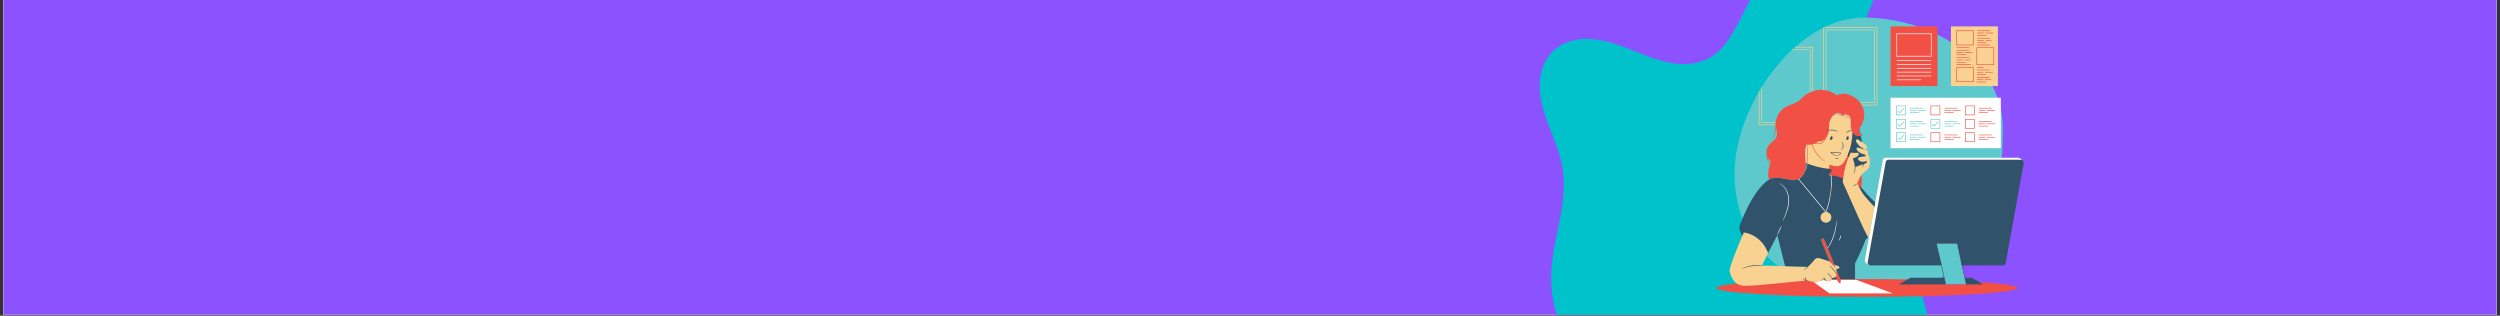 <svg xmlns="http://www.w3.org/2000/svg" xmlns:xlink="http://www.w3.org/1999/xlink" width="1980" zoomAndPan="magnify" viewBox="0 0 1485 187.5" height="250" preserveAspectRatio="xMidYMid meet" version="1.0"><rect x="0" y="0" width="1485" height="187.5" fill="#333333" stroke="none"/><defs><clipPath id="6a2d5e8f18"><path d="M 1.977 0 L 1483.023 0 L 1483.023 187 L 1.977 187 Z M 1.977 0 " clip-rule="nonzero"/></clipPath><clipPath id="92c1e7880d"><path d="M 914.125 0 L 1181 0 L 1181 187 L 914.125 187 Z M 914.125 0 " clip-rule="nonzero"/></clipPath><clipPath id="fd79c2a17b"><path d="M 676 122 L 698 122 L 698 160.535 L 676 160.535 Z M 676 122 " clip-rule="nonzero"/></clipPath><clipPath id="8fa77beacc"><path d="M 681 111.164 L 704.367 111.164 L 704.367 140 L 681 140 Z M 681 111.164 " clip-rule="nonzero"/></clipPath><clipPath id="77a5216e74"><path d="M 661 137 L 675.875 137 L 675.875 162.445 L 661 162.445 Z M 661 137 " clip-rule="nonzero"/></clipPath><clipPath id="49176081e0"><path d="M 657.234 129.531 L 673 129.531 L 673 149 L 657.234 149 Z M 657.234 129.531 " clip-rule="nonzero"/></clipPath><clipPath id="a78650501d"><path d="M 1030 10.379 L 1190 10.379 L 1190 175 L 1030 175 Z M 1030 10.379 " clip-rule="nonzero"/></clipPath><clipPath id="c3fb0798f9"><path d="M 1019.629 15.363 L 1198.266 15.363 L 1198.266 176.352 L 1019.629 176.352 Z M 1019.629 15.363 " clip-rule="nonzero"/></clipPath><clipPath id="fbf0ad1c0a"><path d="M 1033 76.566 L 1202.125 76.566 L 1202.125 169 L 1033 169 Z M 1033 76.566 " clip-rule="nonzero"/></clipPath></defs><g clip-path="url(#6a2d5e8f18)"><path fill="#ffffff" d="M 1.977 0 L 1483.023 0 L 1483.023 194.48 L 1.977 194.48 Z M 1.977 0 " fill-opacity="1" fill-rule="nonzero"/><path fill="#ffffff" d="M 1.977 0 L 1483.023 0 L 1483.023 187 L 1.977 187 Z M 1.977 0 " fill-opacity="1" fill-rule="nonzero"/><path fill="#8c52ff" d="M 1.977 0 L 1483.023 0 L 1483.023 187 L 1.977 187 Z M 1.977 0 " fill-opacity="1" fill-rule="nonzero"/></g><g clip-path="url(#92c1e7880d)"><path fill="#00c2cb" d="M 921.891 156.367 C 920.523 169.219 921.773 182.75 928.164 193.984 C 932.449 201.516 938.914 207.719 946.359 212.16 C 953.805 216.602 962.215 219.316 970.789 220.605 C 987.941 223.188 1005.438 220.145 1022.262 215.926 C 1028.449 214.371 1034.699 212.648 1041.078 212.789 C 1047.238 212.93 1053.262 214.82 1058.793 217.539 C 1064.324 220.254 1069.414 223.777 1074.418 227.371 C 1079.422 230.961 1084.387 234.641 1089.73 237.703 C 1095.078 240.766 1100.855 243.215 1106.945 244.137 C 1115.965 245.5 1125.48 243.34 1132.988 238.168 C 1140.5 232.996 1145.914 224.859 1147.723 215.926 C 1148.938 209.922 1148.566 203.688 1147.473 197.66 C 1146.379 191.633 1144.574 185.762 1142.906 179.863 C 1141.242 173.969 1139.707 168 1139.176 161.898 C 1138.641 155.793 1139.148 149.508 1141.449 143.832 C 1143.766 138.113 1147.793 133.242 1152.234 128.961 C 1156.676 124.676 1161.57 120.891 1166.098 116.695 C 1170.621 112.5 1174.828 107.812 1177.48 102.242 C 1180.133 96.676 1181.105 90.105 1179.086 84.273 C 1177.914 80.887 1175.781 77.871 1173.125 75.461 C 1170.469 73.051 1167.309 71.234 1163.965 69.934 C 1157.281 67.332 1149.992 66.785 1142.828 66.492 C 1135.66 66.195 1128.41 66.109 1121.457 64.348 C 1117.98 63.469 1114.594 62.168 1111.543 60.285 C 1108.488 58.402 1105.773 55.93 1103.809 52.93 C 1100.062 47.207 1099.289 39.93 1100.344 33.172 C 1101.398 26.41 1104.125 20.039 1106.949 13.809 C 1109.773 7.578 1112.742 1.348 1114.328 -5.309 C 1115.91 -11.965 1116.02 -19.191 1113.219 -25.434 C 1111.258 -29.805 1107.926 -33.523 1103.895 -36.117 C 1099.863 -38.707 1095.148 -40.188 1090.371 -40.57 C 1080.809 -41.328 1071.246 -37.691 1063.602 -31.902 C 1055.957 -26.117 1050.062 -18.309 1045.152 -10.078 C 1040.242 -1.844 1036.227 6.883 1031.672 15.316 C 1027.738 22.59 1023.117 29.934 1015.988 34.125 C 1008.867 38.309 1000.062 38.777 991.938 37.277 C 983.816 35.77 976.164 32.453 968.484 29.418 C 960.801 26.383 952.871 23.57 944.621 23.168 C 940.496 22.965 936.32 23.379 932.387 24.641 C 928.453 25.902 924.77 28.027 921.891 30.988 C 917.656 35.348 915.352 41.34 914.742 47.383 C 914.137 53.426 915.129 59.539 916.801 65.379 C 920.145 77.059 926.211 87.957 928.164 99.949 C 929.695 109.332 928.625 118.949 926.922 128.305 C 925.223 137.66 922.898 146.914 921.891 156.371 Z M 921.891 156.367 " fill-opacity="1" fill-rule="nonzero"/></g><g clip-path="url(#fd79c2a17b)"><path fill="#8c52ff" d="M 686.422 160.398 C 686.34 160.531 686.242 160.523 686.152 160.418 C 686.02 160.262 685.891 160.098 685.766 159.934 C 685.023 158.945 684.285 157.949 683.539 156.965 C 682.801 155.992 682.055 155.027 681.41 153.996 C 680.551 152.617 679.715 151.23 679.098 149.723 C 678.504 148.27 678.129 146.77 678.043 145.203 C 678.02 144.801 678.016 144.398 677.965 143.996 C 677.918 143.656 677.844 143.316 677.742 142.984 C 677.609 142.523 677.445 142.078 677.301 141.621 C 677.141 141.121 677.105 140.586 677.203 140.066 C 677.215 139.992 677.234 139.922 677.258 139.852 C 677.34 139.621 677.496 139.461 677.746 139.441 C 677.996 139.422 678.199 139.551 678.32 139.777 C 678.457 140.031 678.48 140.316 678.469 140.598 C 678.449 141.121 678.422 141.645 678.359 142.164 C 678.242 143.066 678.234 143.98 678.336 144.883 C 678.43 145.684 678.496 146.488 678.695 147.273 C 679.117 148.957 679.82 150.527 680.691 152.023 C 681.566 153.543 682.543 155 683.613 156.391 C 683.672 156.477 683.746 156.555 683.832 156.621 C 683.82 156.562 683.801 156.504 683.777 156.449 C 682.672 154.266 682.129 151.914 681.723 149.527 C 681.504 148.184 681.438 146.82 681.531 145.461 C 681.652 143.48 681.992 141.539 682.66 139.664 C 682.699 139.566 682.715 139.465 682.715 139.363 C 682.633 137.602 682.582 135.84 682.359 134.09 C 682.168 132.574 681.777 131.086 681.203 129.672 C 680.801 128.68 680.363 127.707 679.945 126.723 C 679.859 126.527 679.727 126.352 679.566 126.211 C 679.105 125.785 678.578 125.469 678.02 125.191 C 677.547 124.961 677.09 124.703 676.703 124.34 C 676.438 124.094 676.223 123.812 676.121 123.461 C 675.949 122.879 676.379 122.41 676.973 122.562 C 677.176 122.625 677.371 122.723 677.543 122.848 C 677.703 122.965 677.848 123.102 677.977 123.25 C 679.102 124.445 679.93 125.828 680.582 127.328 C 681.105 128.527 681.664 129.719 682.059 130.969 C 682.445 132.176 682.684 133.426 682.77 134.688 C 682.863 136.016 682.938 137.344 683.02 138.695 C 683.051 138.664 683.078 138.633 683.098 138.598 C 683.676 137.316 684.414 136.133 685.188 134.969 C 685.301 134.797 685.391 134.613 685.445 134.414 C 685.645 133.73 685.836 133.047 685.996 132.352 C 686.07 132.004 686.117 131.648 686.129 131.293 C 686.191 130.293 686.188 129.289 686.121 128.285 C 686.086 127.668 686.004 127.055 685.875 126.449 C 685.699 125.699 685.293 125.121 684.68 124.672 C 684.414 124.477 684.156 124.277 683.902 124.066 C 683.73 123.922 683.605 123.727 683.547 123.508 C 683.363 122.93 683.891 122.523 684.395 122.633 C 684.637 122.684 684.852 122.824 684.992 123.027 C 685.168 123.258 685.324 123.504 685.453 123.762 C 685.824 124.527 686.031 125.344 686.203 126.172 C 686.492 127.566 686.543 128.977 686.512 130.398 C 686.488 131.5 686.355 132.586 685.996 133.633 C 685.984 133.676 685.98 133.723 685.98 133.77 L 689.887 128.594 C 690 128.812 690.02 128.977 689.871 129.172 C 688.953 130.371 688.027 131.562 687.145 132.789 C 686.359 133.875 685.613 134.992 684.883 136.113 C 684.035 137.418 683.352 138.805 682.891 140.289 C 682.656 141.066 682.469 141.863 682.332 142.664 C 682.066 144.133 681.953 145.625 681.996 147.113 C 682.027 148.387 682.176 149.656 682.441 150.902 C 682.715 152.215 682.988 153.527 683.449 154.789 C 683.723 155.543 684.031 156.285 684.324 157.035 L 684.391 157.023 C 684.391 156.949 684.391 156.875 684.391 156.801 C 684.391 156.727 684.383 156.652 684.371 156.578 C 684.125 154.805 683.855 153.035 683.637 151.262 C 683.465 149.855 683.336 148.445 683.219 147.035 C 683.074 145.27 682.969 143.5 682.836 141.734 C 682.816 141.324 682.871 140.91 683.008 140.52 C 683.016 140.5 683.039 140.48 683.078 140.434 C 683.184 142.078 683.273 143.688 683.398 145.301 C 683.52 146.91 683.676 148.508 683.816 150.113 L 683.879 150.117 C 683.902 150.035 683.926 149.957 683.941 149.875 C 684.176 148.793 684.508 147.734 684.934 146.715 C 685.008 146.516 685.102 146.32 685.211 146.133 C 685.543 145.617 685.633 145.035 685.699 144.449 C 685.832 143.285 685.992 142.125 686.266 140.984 C 686.34 140.703 686.438 140.43 686.555 140.168 C 686.648 139.938 686.809 139.742 687.012 139.605 C 687.117 139.531 687.238 139.473 687.363 139.441 C 687.762 139.352 688.102 139.57 688.164 139.98 C 688.195 140.211 688.188 140.445 688.145 140.676 C 688.035 141.27 687.789 141.82 687.523 142.355 C 687.176 143.051 686.82 143.746 686.434 144.418 C 685.273 146.418 684.496 148.617 684.137 150.898 C 684.039 151.527 684.039 152.168 684.137 152.797 C 684.234 153.457 684.316 154.117 684.402 154.777 C 684.41 154.844 684.438 154.906 684.488 154.953 C 684.527 154.719 684.562 154.484 684.602 154.25 C 684.953 152.293 685.656 150.465 686.629 148.738 C 686.941 148.195 687.207 147.625 687.43 147.039 C 687.863 145.875 688.371 144.734 688.82 143.57 C 689.492 141.82 690.066 140.039 690.453 138.199 C 690.559 137.695 690.645 137.188 690.719 136.68 C 690.746 136.402 690.879 136.145 691.09 135.965 C 691.086 136.07 691.086 136.145 691.074 136.219 C 690.84 137.859 690.465 139.48 689.953 141.055 C 689.406 142.773 688.742 144.441 688.039 146.098 C 687.961 146.262 687.906 146.43 687.871 146.605 C 687.906 146.57 687.941 146.527 687.973 146.488 C 689.062 144.871 690.238 143.312 691.496 141.82 C 692.098 141.105 692.691 140.383 693.328 139.699 C 694.066 138.902 694.938 138.359 695.996 138.113 C 696.418 138.016 696.848 137.977 697.273 138.082 C 697.875 138.234 698.137 138.73 697.93 139.316 C 697.812 139.641 697.578 139.863 697.301 140.051 C 696.82 140.375 696.285 140.578 695.73 140.719 C 694.867 140.938 694 141.121 693.137 141.344 C 692.77 141.449 692.406 141.574 692.055 141.723 C 691.934 141.773 691.828 141.852 691.746 141.953 C 690.012 144.125 688.348 146.344 687.012 148.789 C 686.117 150.43 685.453 152.152 685.109 153.992 C 684.934 154.93 684.789 155.875 684.848 156.84 C 684.875 157.367 684.949 157.891 685.152 158.375 C 685.289 158.699 685.504 158.992 685.695 159.293 C 685.93 159.664 686.176 160.023 686.422 160.398 Z M 695.375 139.598 C 694.438 140.027 693.543 140.492 692.723 141.098 C 692.777 141.109 692.836 141.109 692.895 141.094 C 693.238 141.008 693.586 140.922 693.926 140.836 C 694.641 140.652 695.359 140.48 696.07 140.277 C 696.523 140.152 696.938 139.918 697.285 139.598 C 697.504 139.402 697.645 139.133 697.68 138.844 C 697.719 138.559 697.605 138.395 697.328 138.328 C 697.227 138.309 697.125 138.297 697.02 138.297 C 695.957 138.309 695.02 138.672 694.207 139.344 C 693.789 139.688 693.426 140.094 693.039 140.477 C 693.027 140.488 693.031 140.52 693.027 140.551 C 693.492 140.309 693.938 140.074 694.391 139.848 C 694.621 139.73 694.867 139.637 695.109 139.535 C 695.199 139.5 695.289 139.465 695.375 139.598 Z M 686.539 143.473 C 686.961 142.953 687.68 141.293 687.785 140.672 C 687.816 140.477 687.828 140.281 687.816 140.086 C 687.801 139.914 687.758 139.695 687.57 139.641 C 687.383 139.586 687.254 139.766 687.145 139.902 C 687.047 140.027 686.965 140.164 686.902 140.309 C 686.82 140.48 686.758 140.656 686.719 140.84 C 686.574 141.516 686.445 142.195 686.316 142.875 C 686.273 143.105 686.246 143.336 686.207 143.566 C 686.285 143.48 686.344 143.379 686.375 143.266 C 686.605 142.633 686.832 142 687.062 141.367 C 687.09 141.277 687.125 141.191 687.172 141.109 C 687.191 141.074 687.258 141.066 687.359 141.023 Z M 678.805 124.809 C 678.805 124.766 678.812 124.742 678.805 124.73 C 678.363 124.223 677.93 123.711 677.473 123.215 C 677.285 123.012 677.039 122.875 676.773 122.816 C 676.441 122.746 676.293 122.879 676.391 123.207 C 676.461 123.426 676.566 123.637 676.699 123.828 C 676.91 124.129 677.207 124.355 677.527 124.535 C 677.949 124.777 678.379 125.004 678.809 125.234 C 678.824 125.242 678.852 125.23 678.91 125.219 L 677.387 123.848 C 677.535 123.723 677.605 123.828 677.676 123.887 C 678 124.152 678.324 124.426 678.648 124.691 C 678.695 124.73 678.746 124.766 678.805 124.809 Z M 685.098 124.629 L 685.16 124.57 L 684.406 123.402 C 684.449 123.383 684.484 123.355 684.496 123.363 C 684.871 123.633 685.012 124.086 685.328 124.406 C 685.164 123.93 684.977 123.465 684.617 123.094 C 684.527 123 684.418 122.922 684.301 122.863 C 684.117 122.77 683.969 122.836 683.902 123.031 C 683.871 123.129 683.863 123.23 683.879 123.332 C 683.906 123.559 684.023 123.766 684.199 123.91 C 684.492 124.156 684.797 124.391 685.098 124.629 Z M 678.066 141.836 L 678.098 141.844 C 678.113 141.473 678.145 141.102 678.148 140.727 C 678.152 140.504 678.133 140.277 678.09 140.059 C 678.062 139.934 678.004 139.812 677.922 139.715 C 677.836 139.598 677.719 139.602 677.648 139.727 C 677.57 139.863 677.512 140.012 677.48 140.164 C 677.391 140.555 677.43 140.945 677.523 141.332 C 677.598 141.656 677.688 141.973 677.875 142.27 C 677.832 141.578 677.789 140.887 677.75 140.184 C 677.906 140.18 677.918 140.289 677.926 140.387 C 677.977 140.867 678.02 141.352 678.066 141.836 Z M 678.066 141.836 " fill-opacity="1" fill-rule="nonzero"/></g><g clip-path="url(#8fa77beacc)"><path fill="#8c52ff" d="M 690.246 128.051 C 690.5 127.664 690.738 127.316 690.957 126.957 C 691.34 126.32 691.707 125.68 692.09 125.047 C 692.184 124.887 692.23 124.703 692.227 124.516 C 692.23 123.109 692.148 121.703 691.973 120.309 C 691.805 118.957 691.562 117.625 691.16 116.32 C 691.027 115.891 690.762 115.582 690.438 115.312 C 690.012 114.957 689.566 114.633 689.145 114.273 C 688.934 114.086 688.738 113.887 688.559 113.668 C 688.367 113.438 688.246 113.152 688.219 112.848 C 688.168 112.359 688.48 112.09 688.949 112.25 C 689.125 112.312 689.289 112.406 689.434 112.523 C 689.785 112.781 690.051 113.121 690.285 113.484 C 690.852 114.355 691.238 115.309 691.551 116.293 C 691.922 117.457 692.145 118.656 692.301 119.867 C 692.48 121.215 692.574 122.574 692.578 123.934 C 692.586 123.977 692.59 124.02 692.598 124.062 C 692.664 123.953 692.715 123.883 692.754 123.805 C 693.543 122.344 694.18 120.812 694.777 119.266 C 694.969 118.77 695.16 118.27 695.367 117.777 C 695.594 117.25 695.621 116.707 695.527 116.152 C 695.445 115.652 695.34 115.156 695.246 114.66 C 695.117 113.98 695.066 113.301 695.227 112.621 C 695.297 112.32 695.402 112.031 695.535 111.75 C 695.785 111.227 696.332 111.176 696.715 111.621 C 696.902 111.844 696.98 112.109 697.02 112.395 C 697.098 113.008 697.004 113.609 696.875 114.207 C 696.664 115.141 696.379 116.055 696.016 116.938 C 695.562 118.078 695.121 119.223 694.688 120.367 C 694.266 121.48 693.777 122.57 693.23 123.625 C 693.184 123.719 693.137 123.809 693.094 123.902 C 693.09 123.934 693.09 123.969 693.094 124.004 C 693.176 123.922 693.238 123.867 693.293 123.805 C 693.992 123.031 694.746 122.316 695.625 121.746 C 696.492 121.168 697.457 120.758 698.469 120.531 C 698.945 120.43 699.43 120.375 699.914 120.504 C 700.168 120.566 700.402 120.703 700.582 120.895 C 700.914 121.254 700.91 121.703 700.562 122.047 C 700.18 122.434 699.699 122.477 699.207 122.383 C 698.574 122.258 697.945 122.105 697.312 121.988 C 696.883 121.91 696.438 121.914 696.004 122 C 695.758 122.055 695.527 122.168 695.336 122.332 C 694.438 123.02 693.668 123.832 692.922 124.676 C 692.48 125.184 692.086 125.73 691.746 126.316 C 691.359 126.977 690.93 127.613 690.504 128.254 C 690.402 128.387 690.375 128.562 690.43 128.723 C 690.688 129.652 690.918 130.59 691.035 131.551 C 691.051 131.68 691.059 131.812 691.074 131.941 C 691.082 132.02 691.113 132.094 691.172 132.148 C 691.305 131.605 691.449 131.062 691.57 130.52 C 691.871 129.172 692.062 127.805 692.145 126.426 C 692.164 126.094 692.215 125.785 692.539 125.539 C 692.387 129.434 691.441 133.254 689.762 136.766 C 689.805 136.719 689.852 136.676 689.895 136.625 C 690.152 136.293 690.406 135.953 690.672 135.629 C 690.793 135.496 690.855 135.324 690.844 135.145 C 690.816 134.742 690.922 134.367 691.145 133.965 C 691.215 134.312 691.133 134.621 691.184 134.965 C 691.27 134.871 691.332 134.809 691.391 134.734 C 692.793 133.059 694.316 131.496 696 130.102 C 696.98 129.285 697.988 128.508 699.078 127.848 C 699.992 127.293 700.957 126.84 702.008 126.613 C 702.473 126.508 702.949 126.434 703.422 126.523 C 703.625 126.559 703.816 126.633 703.992 126.734 C 704.324 126.938 704.375 127.23 704.156 127.551 C 703.91 127.914 703.551 128.125 703.145 128.262 C 702.629 128.438 702.098 128.457 701.562 128.441 C 700.875 128.418 700.18 128.391 699.492 128.355 C 699.113 128.336 698.742 128.441 698.434 128.66 C 697.285 129.453 696.195 130.324 695.168 131.27 C 693.75 132.562 692.422 133.957 691.195 135.434 C 690.191 136.633 689.258 137.891 688.402 139.203 C 688.332 139.309 688.254 139.414 688.164 139.547 L 687.996 139.363 C 688.008 139.332 688.016 139.301 688.031 139.27 C 688.258 138.863 688.488 138.453 688.723 138.047 C 689.57 136.582 690.215 135.027 690.781 133.438 C 690.879 133.156 690.844 132.883 690.828 132.602 C 690.75 131.277 690.469 129.984 690.098 128.715 C 689.801 127.695 689.359 126.727 688.789 125.836 C 688.316 125.094 687.797 124.383 687.281 123.668 C 686.535 122.633 685.723 121.648 684.848 120.723 C 683.871 119.684 682.961 118.59 682.207 117.371 C 681.949 116.961 681.719 116.531 681.504 116.094 C 681.332 115.734 681.262 115.336 681.301 114.941 C 681.309 114.855 681.324 114.773 681.336 114.691 C 681.387 114.281 681.832 113.988 682.25 114.41 C 682.402 114.566 682.535 114.734 682.648 114.918 C 683.008 115.5 683.195 116.141 683.328 116.809 C 683.441 117.398 683.602 117.977 683.742 118.559 C 683.754 118.582 683.762 118.609 683.77 118.637 C 683.809 119.023 684.039 119.305 684.285 119.578 C 684.516 119.836 684.727 120.113 684.969 120.359 C 686.105 121.512 687.07 122.801 688.035 124.094 C 688.91 125.27 689.656 126.52 690.172 127.902 C 690.184 127.938 690.207 127.969 690.246 128.051 Z M 699.664 128.086 C 699.715 128.121 699.727 128.137 699.738 128.137 C 700.492 128.164 701.25 128.207 702.004 128.203 C 702.324 128.203 702.652 128.125 702.965 128.035 C 703.328 127.938 703.645 127.711 703.863 127.402 C 704.082 127.086 703.988 126.848 703.621 126.754 C 703.586 126.746 703.547 126.738 703.512 126.738 C 703.203 126.746 702.891 126.727 702.59 126.77 C 701.703 126.898 700.887 127.238 700.094 127.641 C 700.051 127.668 700.004 127.695 699.965 127.73 C 700.324 127.695 700.668 127.629 701.016 127.566 C 701.309 127.512 701.605 127.469 701.898 127.426 C 701.98 127.414 702.09 127.395 702.113 127.555 C 701.293 127.703 700.484 127.848 699.664 128.086 Z M 696.871 121.719 C 696.98 121.734 697.094 121.742 697.203 121.766 C 697.82 121.895 698.441 122.027 699.059 122.16 C 699.508 122.254 699.938 122.238 700.293 121.902 C 700.684 121.531 700.598 121.012 700.117 120.77 C 699.922 120.68 699.707 120.641 699.492 120.652 C 698.645 120.668 697.863 120.949 697.098 121.277 C 697.047 121.305 697 121.336 696.953 121.367 C 697.355 121.348 697.742 121.293 698.129 121.258 C 698.383 121.234 698.633 121.238 698.887 121.23 C 698.977 121.23 699.047 121.262 699.027 121.383 C 698.297 121.434 697.578 121.512 696.871 121.719 Z M 696.109 115.688 C 696.16 115.617 696.176 115.605 696.18 115.59 C 696.449 114.738 696.664 113.875 696.719 112.984 C 696.727 112.664 696.691 112.348 696.621 112.039 C 696.59 111.883 696.48 111.734 696.371 111.613 C 696.242 111.465 696.082 111.484 695.961 111.637 C 695.895 111.727 695.836 111.824 695.789 111.926 C 695.641 112.27 695.543 112.633 695.496 113.004 C 695.371 113.941 695.617 114.836 695.828 115.734 C 695.969 114.891 695.98 114.035 696.082 113.18 C 696.145 113.215 696.203 113.258 696.207 113.305 C 696.211 113.434 696.207 113.566 696.199 113.695 C 696.172 114.34 696.141 114.984 696.109 115.688 Z M 681.777 114.406 C 681.617 114.734 681.578 115.113 681.672 115.465 C 681.852 116.227 682.285 116.863 682.727 117.492 C 682.73 117.496 682.742 117.496 682.781 117.5 C 682.746 117.402 682.723 117.316 682.688 117.234 C 682.523 116.805 682.355 116.379 682.188 115.953 C 682.156 115.871 682.109 115.789 682.223 115.676 L 683.156 117.867 C 683.113 117.418 683.035 116.973 682.93 116.535 C 682.766 115.891 682.547 115.262 682.113 114.734 C 682.008 114.621 681.895 114.512 681.777 114.406 Z M 690.293 114.426 L 690.352 114.375 C 690.145 113.926 689.879 113.512 689.562 113.137 C 689.371 112.93 689.164 112.742 688.945 112.57 C 688.867 112.504 688.754 112.477 688.668 112.438 C 688.633 112.484 688.617 112.496 688.613 112.512 C 688.605 112.551 688.598 112.586 688.594 112.625 C 688.566 113 688.703 113.32 688.941 113.602 C 689.309 114.043 689.75 114.402 690.211 114.738 C 690.227 114.746 690.258 114.738 690.293 114.734 L 689.074 113.301 C 689.18 113.289 689.238 113.266 689.27 113.285 C 689.328 113.332 689.379 113.387 689.422 113.445 C 689.715 113.77 690.004 114.098 690.293 114.426 Z M 690.293 114.426 " fill-opacity="1" fill-rule="nonzero"/></g><g clip-path="url(#77a5216e74)"><path fill="#8c52ff" d="M 669.039 162.352 C 669.098 162.441 669.16 162.438 669.219 162.363 C 669.309 162.262 669.391 162.152 669.473 162.043 C 669.961 161.383 670.445 160.723 670.938 160.062 C 671.422 159.418 671.914 158.773 672.34 158.082 C 672.906 157.168 673.453 156.242 673.859 155.238 C 674.25 154.27 674.496 153.27 674.555 152.223 C 674.566 151.953 674.57 151.688 674.605 151.418 C 674.637 151.191 674.688 150.965 674.75 150.746 C 674.84 150.438 674.949 150.141 675.043 149.836 C 675.148 149.504 675.172 149.145 675.105 148.801 C 675.098 148.75 675.086 148.703 675.07 148.656 C 675.016 148.504 674.914 148.398 674.75 148.383 C 674.586 148.371 674.453 148.453 674.371 148.605 C 674.281 148.777 674.266 148.965 674.273 149.152 C 674.285 149.504 674.305 149.852 674.348 150.199 C 674.426 150.801 674.43 151.41 674.363 152.012 C 674.297 152.543 674.258 153.078 674.125 153.602 C 673.848 154.727 673.383 155.773 672.812 156.77 C 672.234 157.781 671.594 158.754 670.891 159.68 C 670.852 159.738 670.801 159.793 670.746 159.836 C 670.754 159.797 670.766 159.758 670.781 159.719 C 671.508 158.266 671.863 156.695 672.133 155.105 C 672.277 154.211 672.32 153.301 672.258 152.395 C 672.18 151.074 671.957 149.781 671.516 148.531 C 671.492 148.469 671.48 148.398 671.48 148.332 C 671.535 147.156 671.57 145.98 671.715 144.816 C 671.84 143.805 672.098 142.812 672.477 141.871 C 672.742 141.211 673.027 140.562 673.301 139.906 C 673.359 139.773 673.445 139.656 673.551 139.562 C 673.855 139.281 674.203 139.07 674.57 138.887 C 674.879 138.73 675.18 138.559 675.438 138.316 C 675.609 138.152 675.75 137.965 675.82 137.73 C 675.934 137.34 675.648 137.031 675.258 137.129 C 675.125 137.172 674.996 137.238 674.883 137.324 C 674.777 137.402 674.684 137.488 674.598 137.59 C 673.855 138.387 673.312 139.309 672.883 140.309 C 672.539 141.109 672.172 141.902 671.91 142.734 C 671.66 143.539 671.5 144.371 671.445 145.215 C 671.383 146.098 671.336 146.984 671.281 147.883 C 671.258 147.863 671.242 147.844 671.227 147.82 C 670.848 146.969 670.363 146.18 669.852 145.402 C 669.777 145.289 669.719 145.164 669.684 145.031 C 669.555 144.578 669.43 144.121 669.32 143.656 C 669.273 143.426 669.242 143.188 669.234 142.953 C 669.195 142.285 669.195 141.613 669.238 140.945 C 669.262 140.535 669.316 140.125 669.402 139.723 C 669.516 139.223 669.785 138.836 670.188 138.535 C 670.359 138.406 670.531 138.273 670.699 138.137 C 670.812 138.035 670.895 137.906 670.934 137.762 C 671.055 137.375 670.707 137.105 670.375 137.18 C 670.215 137.211 670.074 137.305 669.98 137.441 C 669.867 137.594 669.766 137.758 669.676 137.93 C 669.434 138.441 669.297 138.984 669.184 139.539 C 668.996 140.469 668.961 141.41 668.98 142.355 C 668.996 143.09 669.086 143.812 669.324 144.512 C 669.328 144.539 669.332 144.57 669.332 144.602 L 666.762 141.152 C 666.688 141.297 666.672 141.406 666.773 141.539 C 667.379 142.336 667.984 143.133 668.566 143.949 C 669.082 144.672 669.574 145.418 670.055 146.164 C 670.609 147.031 671.062 147.957 671.367 148.945 C 671.52 149.469 671.641 149.996 671.73 150.531 C 671.906 151.512 671.98 152.504 671.953 153.496 C 671.934 154.348 671.836 155.191 671.66 156.023 C 671.48 156.898 671.301 157.773 671 158.613 C 670.816 159.117 670.613 159.609 670.422 160.109 L 670.375 160.102 C 670.375 160.055 670.375 160.004 670.375 159.953 C 670.375 159.906 670.383 159.855 670.391 159.805 C 670.551 158.625 670.73 157.445 670.875 156.262 C 670.988 155.324 671.074 154.387 671.148 153.445 C 671.242 152.27 671.312 151.09 671.398 149.91 C 671.414 149.637 671.375 149.363 671.289 149.102 C 671.281 149.086 671.27 149.074 671.242 149.043 C 671.172 150.141 671.113 151.215 671.031 152.289 C 670.949 153.359 670.848 154.426 670.758 155.496 L 670.715 155.5 C 670.699 155.445 670.684 155.391 670.672 155.34 C 670.52 154.617 670.301 153.914 670.02 153.23 C 669.973 153.098 669.91 152.969 669.84 152.844 C 669.617 152.5 669.559 152.113 669.516 151.719 C 669.43 150.945 669.324 150.172 669.145 149.414 C 669.098 149.227 669.031 149.043 668.953 148.867 C 668.891 148.715 668.789 148.586 668.652 148.492 C 668.582 148.441 668.504 148.406 668.422 148.383 C 668.16 148.324 667.938 148.469 667.895 148.742 C 667.875 148.895 667.879 149.051 667.91 149.207 C 667.98 149.602 668.141 149.969 668.316 150.328 C 668.547 150.789 668.777 151.254 669.035 151.703 C 669.797 153.035 670.309 154.5 670.543 156.02 C 670.609 156.441 670.609 156.867 670.543 157.285 C 670.48 157.727 670.426 158.164 670.371 158.605 C 670.367 158.648 670.348 158.691 670.316 158.723 C 670.289 158.566 670.266 158.41 670.238 158.254 C 670.008 156.949 669.547 155.73 668.906 154.582 C 668.699 154.219 668.523 153.84 668.379 153.449 C 668.094 152.672 667.758 151.91 667.465 151.137 C 667.02 149.969 666.645 148.781 666.391 147.555 C 666.32 147.219 666.266 146.879 666.215 146.539 C 666.199 146.355 666.109 146.188 665.969 146.066 C 665.973 146.137 665.973 146.188 665.98 146.234 C 666.133 147.328 666.383 148.406 666.719 149.461 C 667.078 150.602 667.516 151.715 667.98 152.82 C 668.027 152.93 668.066 153.043 668.09 153.16 C 668.066 153.133 668.043 153.109 668.02 153.078 C 667.305 152 666.531 150.965 665.703 149.969 C 665.309 149.492 664.918 149.012 664.496 148.555 C 664.012 148.023 663.438 147.66 662.742 147.5 C 662.465 147.434 662.184 147.406 661.902 147.477 C 661.504 147.578 661.336 147.91 661.473 148.301 C 661.547 148.516 661.699 148.664 661.883 148.789 C 662.199 149.004 662.551 149.141 662.918 149.234 C 663.484 149.379 664.055 149.504 664.621 149.652 C 664.867 149.723 665.105 149.805 665.336 149.902 C 665.414 149.938 665.484 149.988 665.539 150.059 C 666.68 151.504 667.777 152.984 668.652 154.613 C 669.242 155.707 669.68 156.855 669.906 158.082 C 670.023 158.707 670.113 159.34 670.078 159.98 C 670.059 160.332 670.012 160.68 669.875 161.004 C 669.785 161.219 669.645 161.414 669.52 161.617 C 669.363 161.863 669.203 162.105 669.039 162.352 Z M 663.152 148.488 C 663.766 148.773 664.359 149.082 664.895 149.488 C 664.859 149.496 664.82 149.496 664.785 149.484 C 664.559 149.43 664.328 149.371 664.105 149.312 C 663.633 149.191 663.16 149.078 662.695 148.941 C 662.398 148.855 662.121 148.699 661.895 148.488 C 661.75 148.355 661.66 148.18 661.637 147.984 C 661.609 147.797 661.684 147.688 661.867 147.641 C 661.934 147.625 662 147.621 662.07 147.621 C 662.77 147.625 663.387 147.871 663.918 148.316 C 664.195 148.547 664.434 148.82 664.688 149.074 C 664.695 149.082 664.691 149.102 664.695 149.125 C 664.391 148.961 664.098 148.805 663.801 148.652 C 663.645 148.578 663.484 148.516 663.324 148.445 C 663.27 148.422 663.207 148.398 663.152 148.488 Z M 668.965 151.07 C 668.688 150.727 668.215 149.617 668.145 149.203 C 668.125 149.074 668.117 148.941 668.125 148.812 C 668.133 148.699 668.164 148.555 668.285 148.516 C 668.406 148.48 668.496 148.598 668.566 148.691 C 668.629 148.773 668.684 148.867 668.727 148.961 C 668.777 149.074 668.82 149.191 668.848 149.312 C 668.941 149.766 669.027 150.219 669.109 150.672 C 669.141 150.824 669.16 150.98 669.184 151.133 C 669.133 151.074 669.094 151.008 669.07 150.934 C 668.918 150.512 668.773 150.09 668.621 149.668 C 668.602 149.605 668.578 149.551 668.547 149.496 C 668.535 149.473 668.492 149.465 668.426 149.438 Z M 674.051 138.629 C 674.051 138.598 674.047 138.586 674.051 138.578 C 674.344 138.238 674.629 137.895 674.93 137.566 C 675.055 137.434 675.215 137.34 675.391 137.301 C 675.605 137.254 675.707 137.344 675.641 137.562 C 675.594 137.707 675.523 137.848 675.438 137.973 C 675.297 138.176 675.102 138.324 674.895 138.449 C 674.617 138.609 674.332 138.758 674.051 138.914 C 674.039 138.918 674.023 138.91 673.984 138.902 L 674.984 137.988 C 674.887 137.906 674.84 137.977 674.797 138.012 C 674.582 138.191 674.367 138.371 674.156 138.551 C 674.125 138.578 674.09 138.598 674.051 138.629 Z M 669.914 138.508 L 669.871 138.469 L 670.367 137.691 C 670.34 137.68 670.316 137.66 670.309 137.668 C 670.062 137.848 669.969 138.148 669.762 138.359 C 669.867 138.043 669.992 137.734 670.227 137.484 C 670.289 137.422 670.359 137.371 670.438 137.332 C 670.559 137.27 670.656 137.312 670.699 137.445 C 670.719 137.508 670.723 137.578 670.715 137.645 C 670.695 137.797 670.621 137.934 670.504 138.027 C 670.309 138.195 670.109 138.352 669.914 138.508 Z M 674.539 149.98 L 674.52 149.984 C 674.508 149.738 674.488 149.488 674.484 149.238 C 674.484 149.09 674.496 148.941 674.523 148.793 C 674.543 148.711 674.578 148.633 674.633 148.562 C 674.691 148.488 674.766 148.488 674.812 148.574 C 674.863 148.664 674.902 148.762 674.926 148.867 C 674.98 149.125 674.957 149.387 674.898 149.645 C 674.848 149.859 674.785 150.07 674.664 150.27 C 674.691 149.809 674.719 149.348 674.746 148.879 C 674.645 148.875 674.637 148.949 674.629 149.012 C 674.598 149.336 674.57 149.656 674.539 149.98 Z M 674.539 149.98 " fill-opacity="1" fill-rule="nonzero"/></g><g clip-path="url(#49176081e0)"><path fill="#8c52ff" d="M 666.523 140.789 C 666.359 140.531 666.203 140.301 666.059 140.059 C 665.805 139.637 665.562 139.211 665.312 138.789 C 665.25 138.68 665.219 138.559 665.223 138.434 C 665.219 137.496 665.273 136.559 665.391 135.629 C 665.5 134.727 665.66 133.84 665.926 132.969 C 666.012 132.684 666.184 132.477 666.398 132.297 C 666.68 132.062 666.973 131.848 667.25 131.605 C 667.391 131.48 667.516 131.348 667.633 131.203 C 667.762 131.047 667.84 130.859 667.859 130.656 C 667.895 130.328 667.688 130.152 667.379 130.258 C 667.262 130.301 667.156 130.363 667.059 130.438 C 666.828 130.609 666.656 130.84 666.5 131.082 C 666.125 131.66 665.875 132.297 665.668 132.953 C 665.422 133.73 665.277 134.527 665.176 135.336 C 665.055 136.234 664.992 137.137 664.988 138.047 C 664.988 138.074 664.984 138.102 664.977 138.129 C 664.934 138.059 664.902 138.012 664.875 137.961 C 664.355 136.984 663.938 135.965 663.543 134.934 C 663.418 134.602 663.293 134.27 663.156 133.941 C 663.008 133.59 662.988 133.227 663.051 132.859 C 663.105 132.523 663.172 132.195 663.234 131.863 C 663.32 131.41 663.352 130.957 663.25 130.504 C 663.203 130.305 663.133 130.109 663.047 129.926 C 662.879 129.574 662.523 129.543 662.27 129.84 C 662.145 129.984 662.094 130.164 662.07 130.352 C 662.016 130.762 662.082 131.164 662.164 131.562 C 662.305 132.184 662.492 132.793 662.73 133.383 C 663.027 134.141 663.316 134.906 663.605 135.668 C 663.883 136.41 664.203 137.137 664.562 137.84 C 664.594 137.902 664.625 137.961 664.652 138.023 C 664.656 138.047 664.656 138.07 664.652 138.094 C 664.598 138.039 664.559 138 664.52 137.957 C 664.059 137.441 663.562 136.969 662.988 136.586 C 662.418 136.203 661.781 135.93 661.113 135.777 C 660.801 135.711 660.484 135.672 660.168 135.758 C 659.996 135.801 659.844 135.891 659.727 136.02 C 659.508 136.262 659.512 136.559 659.738 136.789 C 659.992 137.043 660.305 137.074 660.633 137.012 C 661.047 136.93 661.461 136.828 661.875 136.75 C 662.16 136.695 662.453 136.699 662.738 136.758 C 662.898 136.793 663.051 136.867 663.18 136.977 C 663.766 137.434 664.273 137.977 664.766 138.539 C 665.059 138.879 665.316 139.246 665.539 139.633 C 665.793 140.074 666.078 140.5 666.355 140.926 C 666.422 141.016 666.441 141.133 666.402 141.238 C 666.234 141.855 666.086 142.48 666.008 143.121 C 665.996 143.207 665.992 143.297 665.98 143.383 C 665.977 143.438 665.953 143.484 665.918 143.523 C 665.828 143.16 665.734 142.797 665.656 142.434 C 665.457 141.539 665.332 140.625 665.277 139.707 C 665.266 139.484 665.23 139.277 665.02 139.117 C 665.117 141.711 665.738 144.258 666.844 146.598 C 666.816 146.566 666.785 146.539 666.758 146.504 C 666.586 146.285 666.422 146.059 666.246 145.844 C 666.164 145.754 666.125 145.637 666.133 145.52 C 666.148 145.25 666.082 145 665.934 144.734 C 665.891 144.965 665.941 145.172 665.91 145.398 C 665.852 145.336 665.809 145.293 665.773 145.246 C 664.848 144.129 663.848 143.086 662.742 142.156 C 662.094 141.613 661.434 141.094 660.715 140.652 C 660.113 140.285 659.48 139.984 658.789 139.832 C 658.48 139.762 658.168 139.711 657.855 139.773 C 657.723 139.797 657.598 139.844 657.48 139.914 C 657.262 140.047 657.23 140.242 657.375 140.457 C 657.535 140.699 657.773 140.84 658.039 140.93 C 658.379 141.047 658.727 141.062 659.078 141.051 C 659.531 141.035 659.988 141.02 660.445 140.992 C 660.691 140.98 660.938 141.051 661.137 141.195 C 661.895 141.723 662.613 142.305 663.285 142.938 C 664.219 143.797 665.094 144.727 665.902 145.711 C 666.562 146.512 667.176 147.352 667.738 148.223 C 667.785 148.297 667.836 148.367 667.895 148.453 L 668.004 148.332 C 668 148.309 667.992 148.289 667.984 148.27 C 667.832 147.996 667.68 147.723 667.527 147.453 C 666.969 146.477 666.547 145.441 666.172 144.379 C 666.109 144.195 666.133 144.012 666.145 143.824 C 666.195 142.941 666.379 142.078 666.625 141.234 C 666.816 140.555 667.109 139.906 667.484 139.312 C 667.797 138.82 668.137 138.344 668.477 137.867 C 668.969 137.18 669.5 136.523 670.078 135.906 C 670.719 135.215 671.32 134.484 671.816 133.672 C 671.984 133.398 672.137 133.109 672.277 132.82 C 672.391 132.582 672.438 132.316 672.41 132.051 C 672.406 131.996 672.395 131.941 672.387 131.883 C 672.355 131.613 672.059 131.418 671.785 131.699 C 671.688 131.801 671.598 131.914 671.523 132.035 C 671.285 132.422 671.164 132.852 671.078 133.297 C 671.004 133.688 670.895 134.074 670.805 134.461 C 670.797 134.48 670.793 134.496 670.785 134.516 C 670.762 134.773 670.609 134.957 670.445 135.141 C 670.297 135.312 670.156 135.5 669.996 135.664 C 669.25 136.43 668.613 137.289 667.98 138.152 C 667.402 138.938 666.914 139.77 666.574 140.691 C 666.566 140.715 666.551 140.734 666.523 140.789 Z M 660.328 140.812 C 660.297 140.836 660.289 140.848 660.281 140.848 C 659.785 140.867 659.285 140.895 658.789 140.895 C 658.578 140.895 658.363 140.84 658.16 140.781 C 657.918 140.715 657.711 140.562 657.566 140.355 C 657.422 140.148 657.484 139.988 657.727 139.926 C 657.75 139.918 657.773 139.914 657.801 139.914 C 658 139.922 658.207 139.906 658.402 139.938 C 658.988 140.02 659.523 140.25 660.047 140.516 C 660.074 140.535 660.105 140.555 660.133 140.574 C 659.895 140.555 659.668 140.508 659.441 140.469 C 659.246 140.434 659.055 140.402 658.859 140.375 C 658.805 140.367 658.734 140.352 658.719 140.461 C 659.258 140.559 659.789 140.656 660.328 140.812 Z M 662.168 136.57 C 662.094 136.578 662.023 136.586 661.949 136.602 C 661.543 136.688 661.133 136.773 660.727 136.863 C 660.434 136.926 660.148 136.918 659.914 136.691 C 659.66 136.445 659.715 136.098 660.031 135.938 C 660.16 135.879 660.301 135.848 660.445 135.855 C 661 135.867 661.512 136.055 662.016 136.277 C 662.051 136.293 662.082 136.312 662.113 136.336 C 661.848 136.324 661.594 136.285 661.34 136.262 C 661.172 136.246 661.008 136.246 660.844 136.246 C 660.781 136.246 660.734 136.266 660.75 136.344 C 661.23 136.379 661.703 136.43 662.168 136.57 Z M 662.668 132.547 C 662.633 132.5 662.625 132.492 662.621 132.484 C 662.445 131.918 662.301 131.34 662.27 130.746 C 662.262 130.535 662.285 130.324 662.332 130.117 C 662.352 130.012 662.426 129.914 662.496 129.832 C 662.582 129.734 662.684 129.746 662.766 129.848 C 662.809 129.906 662.848 129.973 662.879 130.039 C 662.977 130.27 663.043 130.512 663.07 130.762 C 663.152 131.387 662.992 131.98 662.852 132.578 C 662.762 132.016 662.754 131.449 662.688 130.875 C 662.645 130.902 662.605 130.93 662.605 130.961 C 662.602 131.047 662.602 131.133 662.609 131.223 C 662.629 131.652 662.648 132.078 662.668 132.547 Z M 672.098 131.695 C 672.203 131.914 672.23 132.164 672.168 132.402 C 672.047 132.91 671.762 133.332 671.473 133.75 C 671.469 133.754 671.461 133.754 671.438 133.758 C 671.457 133.691 671.473 133.633 671.496 133.578 C 671.605 133.293 671.719 133.012 671.828 132.727 C 671.848 132.672 671.879 132.617 671.805 132.543 L 671.191 134 C 671.219 133.703 671.27 133.406 671.34 133.113 C 671.445 132.684 671.59 132.266 671.875 131.914 C 671.945 131.836 672.02 131.766 672.098 131.695 Z M 666.492 131.707 L 666.457 131.672 C 666.594 131.375 666.766 131.098 666.977 130.848 C 667.102 130.711 667.238 130.586 667.383 130.469 C 667.434 130.426 667.508 130.41 667.566 130.383 C 667.586 130.414 667.598 130.422 667.602 130.434 C 667.605 130.457 667.609 130.48 667.613 130.508 C 667.629 130.758 667.539 130.973 667.387 131.16 C 667.141 131.453 666.852 131.691 666.547 131.914 C 666.539 131.922 666.52 131.914 666.496 131.914 L 667.297 130.957 C 667.227 130.949 667.188 130.934 667.168 130.945 C 667.129 130.977 667.098 131.016 667.066 131.055 C 666.875 131.27 666.684 131.488 666.492 131.707 Z M 666.492 131.707 " fill-opacity="1" fill-rule="nonzero"/></g><g clip-path="url(#a78650501d)"><path fill="#5ec9cc" d="M 1165.07 155.988 L 1167.965 168.918 L 1155.758 168.918 L 1154.652 163.98 C 1141.457 171.961 1123.383 176.027 1098.66 173.582 C 1058.258 169.594 1030.316 143.695 1030.316 103.156 C 1030.316 62.621 1066.551 10.48 1107.152 10.48 C 1147.75 10.48 1189.691 36.059 1189.691 76.594 C 1189.691 101.449 1186.555 135.355 1165.07 155.988 " fill-opacity="1" fill-rule="nonzero"/></g><g clip-path="url(#c3fb0798f9)"><path fill="#f25044" d="M 1049.777 93.016 C 1049.785 93.203 1049.797 93.395 1049.82 93.578 C 1049.91 94.387 1050.164 95.176 1050.527 95.902 C 1050.781 96.406 1051.102 96.879 1051.465 97.316 C 1051.613 96.836 1051.762 96.363 1051.902 95.906 C 1050.957 95.148 1050.223 94.137 1049.777 93.016 Z M 1072.375 100.41 C 1072.328 100.684 1072.27 100.961 1072.199 101.234 C 1072.449 100.828 1072.652 100.395 1072.805 99.945 C 1073.344 98.312 1073.305 96.547 1073.266 94.809 C 1073.238 93.059 1073.246 91.305 1073.336 89.555 C 1073.391 88.324 1073.484 87.098 1073.605 85.875 C 1073.496 85.855 1073.383 85.836 1073.27 85.812 C 1072.23 88.043 1072.191 90.598 1072.336 93.051 C 1072.48 95.504 1072.785 97.984 1072.375 100.41 Z M 1073.82 85.914 C 1073.77 86.793 1073.727 87.676 1073.691 88.559 C 1073.766 87.672 1073.867 86.793 1074 85.934 C 1073.941 85.926 1073.883 85.922 1073.82 85.914 Z M 1088.254 69.426 C 1087.809 70.109 1087.398 70.824 1087.078 71.566 C 1090.371 71.488 1094.41 72.414 1099.324 74.676 C 1099.254 73.816 1099.254 72.949 1099.254 72.09 C 1099.258 71.48 1099.234 70.832 1099.125 70.223 C 1098.957 70.125 1098.785 70.039 1098.605 69.969 C 1098.352 69.871 1098.09 69.793 1097.82 69.754 C 1097.551 69.703 1097.277 69.688 1097.004 69.695 C 1096.73 69.703 1096.457 69.746 1096.18 69.809 C 1096.141 69.816 1096.102 69.793 1096.094 69.754 C 1096.086 69.723 1096.102 69.691 1096.125 69.676 C 1096.383 69.523 1096.676 69.43 1096.973 69.379 C 1097.273 69.328 1097.582 69.336 1097.883 69.383 C 1098.18 69.434 1098.477 69.523 1098.742 69.668 C 1098.848 69.723 1098.949 69.789 1099.043 69.859 C 1098.961 69.543 1098.852 69.246 1098.699 68.977 C 1098.641 68.965 1098.586 68.949 1098.527 68.941 C 1098.352 68.91 1098.176 68.883 1097.996 68.871 C 1097.82 68.855 1097.641 68.859 1097.461 68.867 C 1097.281 68.875 1097.102 68.898 1096.91 68.922 C 1096.871 68.926 1096.832 68.898 1096.828 68.855 C 1096.824 68.828 1096.84 68.801 1096.859 68.785 C 1097.027 68.672 1097.219 68.598 1097.414 68.551 C 1097.613 68.504 1097.816 68.488 1098.02 68.496 C 1098.152 68.508 1098.281 68.531 1098.406 68.562 C 1098.32 68.461 1098.223 68.363 1098.117 68.277 C 1097.855 68.242 1097.594 68.238 1097.336 68.27 C 1097.066 68.309 1096.805 68.371 1096.555 68.477 C 1096.301 68.574 1096.066 68.715 1095.844 68.875 C 1095.625 69.039 1095.434 69.238 1095.258 69.461 C 1095.234 69.492 1095.188 69.5 1095.156 69.477 C 1095.133 69.457 1095.121 69.422 1095.133 69.395 C 1095.344 68.82 1095.844 68.367 1096.41 68.129 C 1096.695 68.012 1097.004 67.941 1097.312 67.938 C 1097.395 67.938 1097.473 67.941 1097.551 67.945 C 1096.352 67.516 1094.641 68.238 1094.301 69.461 C 1094.203 68.375 1093.336 67.438 1092.301 67.141 C 1092.387 67.207 1092.473 67.273 1092.555 67.348 C 1092.785 67.578 1092.984 67.836 1093.129 68.125 C 1093.277 68.414 1093.383 68.723 1093.414 69.039 C 1093.418 69.078 1093.391 69.113 1093.348 69.117 C 1093.316 69.121 1093.289 69.102 1093.277 69.074 C 1093.156 68.793 1093.023 68.531 1092.855 68.285 C 1092.691 68.047 1092.504 67.82 1092.293 67.617 C 1092.082 67.414 1091.848 67.238 1091.602 67.082 C 1091.578 67.066 1091.551 67.055 1091.527 67.043 C 1091.492 67.043 1091.457 67.043 1091.418 67.047 C 1091.098 67.07 1090.793 67.156 1090.504 67.281 C 1090.711 67.301 1090.91 67.34 1091.105 67.398 C 1091.734 67.598 1092.305 68.031 1092.594 68.613 C 1092.613 68.648 1092.598 68.691 1092.562 68.711 C 1092.531 68.727 1092.496 68.715 1092.477 68.695 C 1092.27 68.469 1092.043 68.277 1091.793 68.121 C 1091.539 67.969 1091.273 67.84 1090.996 67.758 C 1090.715 67.668 1090.426 67.621 1090.133 67.609 C 1090.059 67.605 1089.988 67.613 1089.914 67.613 C 1089.727 67.742 1089.547 67.891 1089.375 68.051 C 1089.477 68.039 1089.582 68.039 1089.684 68.039 C 1089.879 68.047 1090.074 68.07 1090.266 68.121 C 1090.453 68.172 1090.641 68.238 1090.809 68.34 C 1090.844 68.359 1090.855 68.406 1090.836 68.441 C 1090.82 68.465 1090.793 68.477 1090.766 68.477 L 1090.215 68.434 C 1090.031 68.426 1089.855 68.414 1089.676 68.414 C 1089.496 68.41 1089.316 68.414 1089.137 68.418 L 1089.008 68.426 C 1088.73 68.738 1088.477 69.082 1088.254 69.426 Z M 1049.301 91.043 C 1049.141 89.16 1049.781 87.223 1051.035 85.809 C 1052.352 84.328 1054.316 83.363 1055.117 81.551 C 1056.016 79.52 1055.129 77.199 1054.863 74.992 C 1054.797 74.43 1054.777 73.863 1054.801 73.297 C 1054.727 73.664 1054.676 74.039 1054.656 74.414 C 1054.551 75.812 1054.723 77.25 1054.508 78.695 C 1054.398 79.41 1054.188 80.117 1053.836 80.762 C 1053.48 81.398 1052.965 81.961 1052.309 82.297 C 1052.273 82.316 1052.23 82.301 1052.215 82.266 C 1052.195 82.23 1052.211 82.188 1052.242 82.168 C 1052.848 81.82 1053.305 81.262 1053.613 80.645 C 1053.926 80.023 1054.109 79.34 1054.195 78.648 C 1054.367 77.262 1054.195 75.836 1054.281 74.391 C 1054.348 73.363 1054.605 72.348 1055.043 71.414 C 1055.715 68.211 1057.734 65.277 1060.59 63.648 C 1063.652 61.906 1067.566 61.336 1069.891 58.691 C 1073.148 54.98 1078.242 52.969 1083.16 53.449 C 1086.07 53.734 1088.871 54.895 1091.188 56.676 C 1095.727 53.902 1101.859 57.27 1104.648 60.555 C 1107.652 64.09 1108.238 69.484 1106.055 73.578 C 1105.422 74.77 1104.562 75.898 1104.375 77.234 C 1104.18 78.57 1105.125 79.953 1106.477 79.926 C 1105.402 81.016 1103.551 81.078 1102.223 80.316 C 1101.668 80 1101.203 79.562 1100.812 79.059 C 1100.691 84.594 1100.922 95.094 1104.105 100.238 C 1108.547 107.414 1103.68 117.863 1103.68 117.863 C 1103.68 117.863 1080.094 117.48 1076.234 108.945 C 1075.16 106.574 1074.023 101.645 1073.652 96.125 C 1073.648 97.445 1073.566 98.777 1073.121 100.051 C 1072.855 100.785 1072.461 101.469 1071.953 102.055 C 1071.328 103.875 1070.176 105.512 1068.473 106.348 C 1066.691 107.219 1064.582 107.098 1062.633 106.727 C 1060.684 106.355 1058.746 105.926 1056.77 105.738 C 1054.656 105.539 1053.031 105.523 1050.852 106.598 C 1050.309 105.551 1050.195 104.281 1050.359 102.199 C 1050.48 100.676 1050.926 99.082 1051.391 97.555 C 1050.941 97.113 1050.559 96.605 1050.25 96.051 C 1049.832 95.305 1049.562 94.477 1049.449 93.625 C 1049.387 93.082 1049.395 92.535 1049.461 92 C 1049.387 91.684 1049.328 91.363 1049.301 91.043 Z M 1173.836 39.652 L 1173.836 40.777 L 1178.535 40.777 L 1178.535 39.652 Z M 1173.836 49.266 L 1180.105 49.266 L 1180.105 48.137 L 1173.836 48.137 Z M 1178.637 47.922 L 1183.156 47.922 L 1183.156 46.793 L 1178.637 46.793 Z M 1173.836 47.922 L 1178.535 47.922 L 1178.535 46.793 L 1173.836 46.793 Z M 1173.836 46.578 L 1182.301 46.578 L 1182.301 45.453 L 1173.836 45.453 Z M 1173.836 44.805 L 1180.105 44.805 L 1180.105 43.68 L 1173.836 43.68 Z M 1184.184 42.34 L 1178.637 42.34 L 1178.637 43.465 L 1184.184 43.465 Z M 1173.836 43.465 L 1178.535 43.465 L 1178.535 42.34 L 1173.836 42.34 Z M 1173.836 42.121 L 1182.301 42.121 L 1182.301 40.996 L 1173.836 40.996 Z M 1161.773 38.82 L 1171.094 38.82 L 1171.094 37.695 L 1161.773 37.695 Z M 1170.238 27.781 L 1161.773 27.781 L 1161.773 28.906 L 1170.238 28.906 Z M 1161.773 37.523 L 1168.043 37.523 L 1168.043 36.398 L 1161.773 36.398 Z M 1171.094 35.055 L 1166.57 35.055 L 1166.57 36.18 L 1171.094 36.18 Z M 1161.773 36.18 L 1166.473 36.18 L 1166.473 35.055 L 1161.773 35.055 Z M 1161.773 34.836 L 1170.238 34.836 L 1170.238 33.711 L 1161.773 33.711 Z M 1161.773 33.066 L 1168.043 33.066 L 1168.043 31.941 L 1161.773 31.941 Z M 1172.121 30.598 L 1166.57 30.598 L 1166.57 31.723 L 1172.121 31.723 Z M 1161.773 31.723 L 1166.473 31.723 L 1166.473 30.598 L 1161.773 30.598 Z M 1161.773 30.379 L 1170.238 30.379 L 1170.238 29.254 L 1161.773 29.254 Z M 1182.555 26.168 L 1174.094 26.168 L 1174.094 27.293 L 1182.555 27.293 Z M 1180.359 24.836 L 1174.094 24.836 L 1174.094 25.961 L 1180.359 25.961 Z M 1178.891 24.617 L 1183.414 24.617 L 1183.414 23.492 L 1178.891 23.492 Z M 1178.789 23.492 L 1174.094 23.492 L 1174.094 24.617 L 1178.789 24.617 Z M 1182.555 22.148 L 1174.094 22.148 L 1174.094 23.277 L 1182.555 23.277 Z M 1180.359 20.379 L 1174.094 20.379 L 1174.094 21.504 L 1180.359 21.504 Z M 1178.891 20.16 L 1184.438 20.16 L 1184.438 19.035 L 1178.891 19.035 Z M 1178.789 19.035 L 1174.094 19.035 L 1174.094 20.16 L 1178.789 20.16 Z M 1182.555 17.691 L 1174.094 17.691 L 1174.094 18.816 L 1182.555 18.816 Z M 1183.754 28.906 L 1174.777 28.906 L 1174.777 37.871 L 1183.754 37.871 Z M 1184.883 38.996 L 1173.648 38.996 L 1173.648 27.781 L 1184.883 27.781 Z M 1171.691 40.777 L 1162.715 40.777 L 1162.715 47.961 L 1171.691 47.961 Z M 1172.82 49.086 L 1161.586 49.086 L 1161.586 39.652 L 1172.82 39.652 Z M 1171.691 18.816 L 1162.715 18.816 L 1162.715 26.168 L 1171.691 26.168 Z M 1172.82 27.293 L 1161.586 27.293 L 1161.586 17.691 L 1172.82 17.691 Z M 1181.301 82.301 L 1175.035 82.301 L 1175.035 83.43 L 1181.301 83.43 Z M 1185.379 80.957 L 1179.832 80.957 L 1179.832 82.086 L 1185.379 82.086 Z M 1175.035 82.086 L 1179.73 82.086 L 1179.73 80.957 L 1175.035 80.957 Z M 1183.496 79.617 L 1175.035 79.617 L 1175.035 80.742 L 1183.496 80.742 Z M 1175.035 75.465 L 1181.301 75.465 L 1181.301 74.336 L 1175.035 74.336 Z M 1185.379 72.992 L 1179.832 72.992 L 1179.832 74.121 L 1185.379 74.121 Z M 1175.035 74.121 L 1179.73 74.121 L 1179.73 72.992 L 1175.035 72.992 Z M 1183.496 71.648 L 1175.035 71.648 L 1175.035 72.777 L 1183.496 72.777 Z M 1175.035 67.496 L 1181.301 67.496 L 1181.301 66.371 L 1175.035 66.371 Z M 1185.379 65.027 L 1179.832 65.027 L 1179.832 66.156 L 1185.379 66.156 Z M 1175.035 66.156 L 1179.73 66.156 L 1179.73 65.027 L 1175.035 65.027 Z M 1183.496 63.684 L 1175.035 63.684 L 1175.035 64.812 L 1183.496 64.812 Z M 1167.949 83.645 L 1172.199 83.645 L 1172.199 79.398 L 1167.949 79.398 Z M 1166.82 78.273 L 1173.328 78.273 L 1173.328 84.773 L 1166.82 84.773 Z M 1172.199 71.434 L 1167.949 71.434 L 1167.949 75.68 L 1172.199 75.68 Z M 1173.328 76.805 L 1166.82 76.805 L 1166.82 70.309 L 1173.328 70.309 Z M 1172.199 63.469 L 1167.949 63.469 L 1167.949 67.715 L 1172.199 67.715 Z M 1173.328 68.84 L 1166.82 68.84 L 1166.82 62.344 L 1173.328 62.344 Z M 1160.844 82.301 L 1154.578 82.301 L 1154.578 83.43 L 1160.844 83.43 Z M 1159.375 82.086 L 1164.926 82.086 L 1164.926 80.957 L 1159.375 80.957 Z M 1159.273 80.957 L 1154.578 80.957 L 1154.578 82.086 L 1159.273 82.086 Z M 1163.043 79.617 L 1154.578 79.617 L 1154.578 80.742 L 1163.043 80.742 Z M 1160.844 66.371 L 1154.578 66.371 L 1154.578 67.496 L 1160.844 67.496 Z M 1159.375 66.156 L 1164.926 66.156 L 1164.926 65.027 L 1159.375 65.027 Z M 1159.273 65.027 L 1154.578 65.027 L 1154.578 66.156 L 1159.273 66.156 Z M 1163.043 63.684 L 1154.578 63.684 L 1154.578 64.812 L 1163.043 64.812 Z M 1147.492 83.645 L 1151.746 83.645 L 1151.746 79.398 L 1147.492 79.398 Z M 1146.363 78.273 L 1152.875 78.273 L 1152.875 84.773 L 1146.363 84.773 Z M 1151.746 63.469 L 1147.492 63.469 L 1147.492 67.715 L 1151.746 67.715 Z M 1152.875 68.84 L 1146.363 68.84 L 1146.363 62.344 L 1152.875 62.344 Z M 1150.855 15.668 L 1122.977 15.668 L 1122.977 51.113 L 1150.855 51.113 Z M 1198.27 171.055 C 1198.27 173.98 1158.277 176.352 1108.949 176.352 C 1059.617 176.352 1019.629 173.98 1019.629 171.055 C 1019.629 168.488 1050.312 166.352 1091.078 165.859 L 1081.828 142.906 C 1081.633 142.418 1081.875 141.867 1082.363 141.672 C 1082.852 141.48 1083.406 141.719 1083.602 142.207 L 1093.125 165.836 C 1098.262 165.781 1103.547 165.754 1108.949 165.754 C 1125.887 165.754 1141.727 166.035 1155.223 166.52 L 1155.758 168.918 L 1167.965 168.918 L 1167.547 167.055 C 1186.367 168.023 1198.27 169.457 1198.27 171.055 " fill-opacity="1" fill-rule="nonzero"/></g><path fill="#ffffff" d="M 1126.688 47.605 L 1141.102 47.605 L 1141.102 47.23 L 1126.688 47.23 Z M 1147.145 44.941 L 1126.688 44.941 L 1126.688 45.316 L 1147.145 45.316 Z M 1147.145 42.648 L 1126.688 42.648 L 1126.688 43.027 L 1147.145 43.027 Z M 1147.145 40.359 L 1126.688 40.359 L 1126.688 40.734 L 1147.145 40.734 Z M 1147.145 38.07 L 1126.688 38.07 L 1126.688 38.445 L 1147.145 38.445 Z M 1147.145 35.777 L 1126.688 35.777 L 1126.688 36.152 L 1147.145 36.152 Z M 1146.957 20.258 L 1126.875 20.258 L 1126.875 33.203 L 1146.957 33.203 Z M 1147.332 33.578 L 1126.5 33.578 L 1126.5 19.883 L 1147.332 19.883 Z M 1152.121 63.094 L 1147.117 63.094 L 1147.117 68.09 L 1152.121 68.09 Z M 1131.168 72.348 L 1130.898 72.082 L 1128.344 74.637 L 1127.426 73.719 L 1127.16 73.984 L 1128.344 75.164 Z M 1131.664 76.055 L 1126.66 76.055 L 1126.66 71.059 L 1131.664 71.059 Z M 1185.004 65.406 L 1180.207 65.406 L 1180.207 65.781 L 1185.004 65.781 Z M 1185.004 73.367 L 1180.207 73.367 L 1180.207 73.746 L 1185.004 73.746 Z M 1185.004 81.332 L 1180.207 81.332 L 1180.207 81.711 L 1185.004 81.711 Z M 1180.926 82.676 L 1175.41 82.676 L 1175.41 83.051 L 1180.926 83.051 Z M 1172.953 62.719 L 1167.195 62.719 L 1167.195 68.465 L 1172.953 68.465 Z M 1172.953 70.684 L 1167.195 70.684 L 1167.195 76.43 L 1172.953 76.43 Z M 1172.953 78.648 L 1167.195 78.648 L 1167.195 84.395 L 1172.953 84.395 Z M 1164.551 65.406 L 1159.75 65.406 L 1159.75 65.781 L 1164.551 65.781 Z M 1164.551 73.367 L 1159.75 73.367 L 1159.75 73.746 L 1164.551 73.746 Z M 1164.551 81.332 L 1159.75 81.332 L 1159.75 81.711 L 1164.551 81.711 Z M 1160.469 82.676 L 1154.953 82.676 L 1154.953 83.051 L 1160.469 83.051 Z M 1152.496 62.719 L 1146.742 62.719 L 1146.742 68.465 L 1152.496 68.465 Z M 1152.496 70.684 L 1146.742 70.684 L 1146.742 76.43 L 1152.496 76.43 Z M 1152.496 78.648 L 1146.742 78.648 L 1146.742 84.395 L 1152.496 84.395 Z M 1144.094 65.406 L 1139.297 65.406 L 1139.297 65.781 L 1144.094 65.781 Z M 1144.094 73.367 L 1139.297 73.367 L 1139.297 73.746 L 1144.094 73.746 Z M 1144.094 81.332 L 1139.297 81.332 L 1139.297 81.711 L 1144.094 81.711 Z M 1140.012 82.676 L 1134.496 82.676 L 1134.496 83.051 L 1140.012 83.051 Z M 1132.043 62.719 L 1126.285 62.719 L 1126.285 68.465 L 1132.043 68.465 Z M 1132.043 70.684 L 1126.285 70.684 L 1126.285 76.43 L 1132.043 76.43 Z M 1132.043 78.648 L 1126.285 78.648 L 1126.285 84.395 L 1132.043 84.395 Z M 1134.496 81.711 L 1138.445 81.711 L 1138.445 81.332 L 1134.496 81.332 Z M 1134.496 80.367 L 1142.211 80.367 L 1142.211 79.992 L 1134.496 79.992 Z M 1134.496 75.09 L 1140.012 75.09 L 1140.012 74.711 L 1134.496 74.711 Z M 1134.496 73.746 L 1138.445 73.746 L 1138.445 73.367 L 1134.496 73.367 Z M 1134.496 72.402 L 1142.211 72.402 L 1142.211 72.027 L 1134.496 72.027 Z M 1134.496 67.121 L 1140.012 67.121 L 1140.012 66.746 L 1134.496 66.746 Z M 1134.496 65.781 L 1138.445 65.781 L 1138.445 65.406 L 1134.496 65.406 Z M 1134.496 64.438 L 1142.211 64.438 L 1142.211 64.062 L 1134.496 64.062 Z M 1154.953 81.711 L 1158.898 81.711 L 1158.898 81.332 L 1154.953 81.332 Z M 1154.953 80.367 L 1162.664 80.367 L 1162.664 79.992 L 1154.953 79.992 Z M 1154.953 75.09 L 1160.469 75.09 L 1160.469 74.711 L 1154.953 74.711 Z M 1154.953 73.746 L 1158.898 73.746 L 1158.898 73.367 L 1154.953 73.367 Z M 1154.953 72.402 L 1162.664 72.402 L 1162.664 72.027 L 1154.953 72.027 Z M 1154.953 67.121 L 1160.469 67.121 L 1160.469 66.746 L 1154.953 66.746 Z M 1154.953 65.781 L 1158.898 65.781 L 1158.898 65.406 L 1154.953 65.406 Z M 1154.953 64.438 L 1162.664 64.438 L 1162.664 64.062 L 1154.953 64.062 Z M 1175.41 81.711 L 1179.355 81.711 L 1179.355 81.332 L 1175.41 81.332 Z M 1175.41 80.367 L 1183.121 80.367 L 1183.121 79.992 L 1175.41 79.992 Z M 1175.41 75.09 L 1180.926 75.09 L 1180.926 74.711 L 1175.41 74.711 Z M 1175.41 73.746 L 1179.355 73.746 L 1179.355 73.367 L 1175.41 73.367 Z M 1175.41 72.402 L 1183.121 72.402 L 1183.121 72.027 L 1175.41 72.027 Z M 1175.41 67.121 L 1180.926 67.121 L 1180.926 66.746 L 1175.41 66.746 Z M 1175.41 65.781 L 1179.355 65.781 L 1179.355 65.406 L 1175.41 65.406 Z M 1175.41 64.438 L 1183.121 64.438 L 1183.121 64.062 L 1175.41 64.062 Z M 1188.5 88.02 L 1122.977 88.02 L 1122.977 58.039 L 1188.5 58.039 Z M 1131.168 80.312 L 1130.898 80.047 L 1128.344 82.598 L 1127.426 81.688 L 1127.16 81.949 L 1128.344 83.129 Z M 1131.664 84.02 L 1126.66 84.02 L 1126.66 79.023 L 1131.664 79.023 Z M 1152.121 79.023 L 1147.117 79.023 L 1147.117 84.02 L 1152.121 84.02 Z M 1151.621 72.348 L 1151.355 72.082 L 1148.797 74.637 L 1147.883 73.719 L 1147.617 73.984 L 1148.797 75.164 Z M 1152.121 76.055 L 1147.117 76.055 L 1147.117 71.059 L 1152.121 71.059 Z M 1172.578 79.023 L 1167.574 79.023 L 1167.574 84.02 L 1172.578 84.02 Z M 1172.578 71.059 L 1167.574 71.059 L 1167.574 76.055 L 1172.578 76.055 Z M 1172.578 63.094 L 1167.574 63.094 L 1167.574 68.09 L 1172.578 68.09 Z M 1131.168 64.383 L 1130.898 64.117 L 1128.344 66.668 L 1127.426 65.754 L 1127.16 66.02 L 1128.344 67.199 Z M 1131.664 68.09 L 1126.66 68.09 L 1126.66 63.094 L 1131.664 63.094 Z M 1199.793 94.043 C 1199.766 94.02 1199.738 94.004 1199.707 93.984 L 1199.707 93.98 C 1199.441 93.801 1199.121 93.691 1198.77 93.691 L 1120.051 93.691 C 1119.246 93.691 1118.562 94.262 1118.418 95.051 L 1107.719 154.492 C 1107.598 155.164 1107.898 155.801 1108.418 156.152 L 1110.004 157.27 L 1111.227 156.441 L 1152.965 156.441 L 1150.363 144.809 L 1162.566 144.809 L 1165.172 156.441 L 1188.07 156.441 C 1188.871 156.441 1189.559 155.867 1189.699 155.078 L 1200.344 95.941 L 1201.434 95.199 Z M 1092.332 143.359 C 1092.469 143.359 1092.598 143.301 1092.684 143.195 C 1092.871 142.977 1093.039 142.727 1093.219 142.414 C 1093.359 142.168 1093.488 141.891 1093.613 141.559 C 1093.734 141.219 1093.816 140.934 1093.867 140.66 C 1093.938 140.312 1093.973 140.004 1093.977 139.719 C 1093.977 139.523 1093.852 139.348 1093.664 139.289 L 1093.586 139.266 L 1093.527 139.266 C 1093.332 139.266 1093.16 139.391 1093.098 139.578 L 1092.84 140.379 L 1092.781 140.543 C 1092.707 140.75 1092.637 140.957 1092.555 141.168 C 1092.477 141.379 1092.391 141.586 1092.305 141.797 L 1092.246 141.934 L 1091.906 142.719 C 1091.828 142.906 1091.879 143.121 1092.035 143.25 C 1092.117 143.32 1092.223 143.359 1092.332 143.359 Z M 1085.898 147.906 L 1086.039 147.703 C 1086.648 146.82 1087.199 145.926 1087.676 145.047 C 1088.41 143.688 1089.066 142.207 1089.625 140.645 C 1090.172 139.062 1090.586 137.496 1090.852 135.988 C 1091.141 134.414 1091.293 132.801 1091.312 131.199 C 1091.316 130.961 1091.129 130.766 1090.863 130.75 C 1090.629 130.75 1090.434 130.934 1090.418 131.168 C 1090.32 132.695 1090.113 134.25 1089.805 135.789 C 1089.477 137.371 1089.062 138.879 1088.559 140.273 C 1088.07 141.684 1087.449 143.117 1086.715 144.543 C 1086.336 145.273 1085.91 146.027 1085.441 146.777 L 1085.617 147.211 C 1085.652 147.289 1085.73 147.488 1085.73 147.488 C 1085.84 147.738 1085.898 147.906 1085.898 147.906 Z M 1058.465 133.824 C 1058.391 133.781 1058.312 133.758 1058.23 133.758 C 1058.074 133.758 1057.93 133.84 1057.848 133.977 C 1057.605 134.375 1057.387 134.777 1057.133 135.258 C 1056.984 135.535 1056.844 135.816 1056.703 136.102 C 1056.629 136.25 1056.555 136.402 1056.473 136.562 L 1056.281 136.973 C 1056.137 137.273 1055.996 137.574 1055.859 137.883 C 1055.672 138.309 1055.477 138.766 1055.297 139.238 C 1055.223 139.445 1055.305 139.684 1055.492 139.793 C 1055.566 139.836 1055.648 139.859 1055.73 139.859 C 1055.891 139.859 1056.043 139.773 1056.125 139.637 C 1056.387 139.199 1056.633 138.746 1056.84 138.352 C 1056.992 138.055 1057.141 137.758 1057.285 137.457 L 1057.492 137.039 C 1057.562 136.887 1057.633 136.73 1057.707 136.578 C 1057.84 136.293 1057.973 136.008 1058.098 135.719 C 1058.312 135.223 1058.492 134.801 1058.652 134.363 C 1058.727 134.16 1058.648 133.934 1058.465 133.824 Z M 1059.859 110.426 C 1059.074 109.629 1058.18 109.004 1057.203 108.574 L 1057.102 108.535 L 1057.023 108.535 C 1056.852 108.535 1056.695 108.633 1056.621 108.789 C 1056.566 108.895 1056.559 109.016 1056.602 109.129 C 1056.641 109.242 1056.719 109.332 1056.828 109.387 C 1058.461 110.176 1059.855 111.648 1060.758 113.531 C 1061.59 115.281 1062.004 117.254 1061.953 119.242 C 1061.918 121.004 1061.562 122.922 1060.863 125.105 C 1060.254 127.016 1059.461 128.914 1058.695 130.75 L 1058.672 130.801 C 1058.578 131.027 1058.68 131.289 1058.906 131.395 L 1059.016 131.438 L 1059.098 131.438 C 1059.277 131.438 1059.441 131.332 1059.52 131.168 C 1060.355 129.363 1061.23 127.434 1061.895 125.441 C 1062.641 123.227 1063.027 121.203 1063.078 119.262 C 1063.117 117.059 1062.645 114.914 1061.715 113.059 C 1061.207 112.055 1060.586 111.168 1059.859 110.426 Z M 1084.617 126.578 L 1084.676 126.578 L 1084.707 126.574 C 1084.902 126.543 1085.07 126.406 1085.141 126.223 C 1085.184 126.109 1089.484 114.988 1088.191 104.273 L 1087.812 104.25 L 1087.059 104.215 L 1087.055 104.254 L 1087.062 104.305 C 1088.141 113.004 1085.406 122.016 1084.422 124.895 L 1068.898 106.113 C 1068.762 106.195 1068.617 106.273 1068.473 106.348 C 1068.27 106.445 1068.059 106.531 1067.844 106.609 L 1084.184 126.375 C 1084.289 126.504 1084.449 126.578 1084.617 126.578 Z M 1102.738 166.25 L 1124.312 174.289 L 1086.691 174.289 L 1076.949 167.312 C 1077.445 167.336 1077.969 167.332 1078.523 167.273 C 1081.848 166.93 1082.668 166.391 1082.832 166.25 L 1083.008 166.25 L 1085.988 167.016 C 1086.684 167.195 1087.41 166.875 1087.754 166.25 L 1091.238 166.25 L 1091.594 167.133 C 1091.645 167.258 1091.723 167.367 1091.828 167.449 L 1092.938 168.344 C 1093.043 168.43 1093.199 168.367 1093.219 168.234 L 1093.414 166.824 C 1093.43 166.691 1093.414 166.555 1093.367 166.43 L 1093.289 166.25 L 1102.738 166.25 " fill-opacity="1" fill-rule="nonzero"/><path fill="#f9d291" d="M 1107.379 116.086 C 1105.668 113.988 1104.543 111.273 1103.164 108.781 C 1104.141 107.34 1104.422 105.488 1105.469 104.086 C 1106.656 102.496 1108.695 101.684 1109.82 100.047 C 1110.715 98.75 1110.918 97.074 1110.707 95.512 C 1110.633 94.984 1110.516 94.461 1110.371 93.949 C 1110.5 93.477 1110.418 92.871 1110.176 92.477 C 1110.082 92.488 1109.992 92.504 1109.898 92.52 C 1109.734 92.07 1109.559 91.629 1109.383 91.188 C 1109.453 91.125 1109.512 91.055 1109.543 90.98 C 1109.777 90.445 1109.531 89.598 1108.992 89.371 C 1108.535 89.18 1108.078 89 1107.617 88.828 C 1108.871 88.973 1109.523 87.57 1108.633 86.527 C 1107.605 85.324 1105.746 84.355 1104.492 83.367 C 1104.207 83.137 1103.91 82.906 1103.555 82.805 C 1103.203 82.703 1102.777 82.758 1102.543 83.043 C 1102.141 83.527 1102.516 84.246 1102.891 84.75 C 1103.977 86.219 1105.148 87.742 1106.773 88.535 C 1105.59 88.129 1104.391 87.777 1103.168 87.5 C 1102.785 87.789 1102.691 88.359 1102.848 88.812 C 1103.004 89.273 1103.352 89.637 1103.723 89.949 C 1104.113 90.281 1104.539 90.574 1104.992 90.824 C 1104.973 90.832 1104.953 90.844 1104.934 90.855 C 1104.629 91.027 1104.348 91.234 1104.086 91.469 C 1104.129 91.188 1104.102 90.918 1103.957 90.676 C 1102.402 90.93 1100.848 90.781 1099.289 90.566 C 1096.969 95.391 1095.469 100.605 1094.863 105.922 C 1094.48 106.996 1094.359 108.066 1094.84 108.91 C 1094.84 108.91 1094.836 108.91 1094.836 108.91 C 1097.93 115.809 1101.023 122.707 1104.121 129.602 C 1105.949 133.688 1107.793 137.777 1110.031 141.648 L 1113.418 122.828 C 1111.301 120.676 1109.285 118.426 1107.379 116.086 Z M 1172.066 40.402 L 1162.34 40.402 L 1162.34 48.336 L 1172.066 48.336 Z M 1184.508 28.156 L 1174.023 28.156 L 1174.023 38.621 L 1184.508 38.621 Z M 1183.809 42.715 L 1179.012 42.715 L 1179.012 43.09 L 1183.809 43.09 Z M 1182.781 47.168 L 1179.012 47.168 L 1179.012 47.547 L 1182.781 47.547 Z M 1174.215 47.168 L 1174.215 47.547 L 1178.16 47.547 L 1178.16 47.168 Z M 1174.215 45.828 L 1174.215 46.203 L 1181.926 46.203 L 1181.926 45.828 Z M 1174.215 44.055 L 1174.215 44.43 L 1179.727 44.43 L 1179.727 44.055 Z M 1174.215 42.715 L 1174.215 43.09 L 1178.16 43.09 L 1178.16 42.715 Z M 1178.16 40.402 L 1178.16 40.027 L 1174.215 40.027 L 1174.215 40.402 Z M 1174.215 41.371 L 1174.215 41.746 L 1181.926 41.746 L 1181.926 41.371 Z M 1179.727 48.512 L 1174.215 48.512 L 1174.215 48.887 L 1179.727 48.887 Z M 1172.441 18.066 L 1161.961 18.066 L 1161.961 26.918 L 1172.441 26.918 Z M 1162.148 38.07 L 1162.148 38.445 L 1170.719 38.445 L 1170.719 38.07 Z M 1162.148 36.773 L 1162.148 37.148 L 1167.664 37.148 L 1167.664 36.773 Z M 1162.148 35.43 L 1162.148 35.805 L 1166.094 35.805 L 1166.094 35.43 Z M 1166.945 35.43 L 1166.945 35.805 L 1170.719 35.805 L 1170.719 35.43 Z M 1162.148 34.086 L 1162.148 34.461 L 1169.863 34.461 L 1169.863 34.086 Z M 1162.148 32.316 L 1162.148 32.691 L 1167.664 32.691 L 1167.664 32.316 Z M 1162.148 30.973 L 1162.148 31.348 L 1166.094 31.348 L 1166.094 30.973 Z M 1162.148 29.629 L 1162.148 30.004 L 1169.863 30.004 L 1169.863 29.629 Z M 1166.945 30.973 L 1166.945 31.348 L 1171.746 31.348 L 1171.746 30.973 Z M 1169.863 28.156 L 1162.148 28.156 L 1162.148 28.531 L 1169.863 28.531 Z M 1172.441 40.027 L 1161.961 40.027 L 1161.961 48.711 L 1172.441 48.711 Z M 1174.469 26.918 L 1182.18 26.918 L 1182.18 26.543 L 1174.469 26.543 Z M 1174.469 25.586 L 1179.984 25.586 L 1179.984 25.211 L 1174.469 25.211 Z M 1174.469 24.242 L 1178.414 24.242 L 1178.414 23.867 L 1174.469 23.867 Z M 1179.266 23.867 L 1179.266 24.242 L 1183.035 24.242 L 1183.035 23.867 Z M 1174.469 22.898 L 1182.18 22.898 L 1182.18 22.523 L 1174.469 22.523 Z M 1174.469 21.129 L 1179.984 21.129 L 1179.984 20.754 L 1174.469 20.754 Z M 1174.469 19.785 L 1178.414 19.785 L 1178.414 19.41 L 1174.469 19.41 Z M 1179.266 19.41 L 1179.266 19.785 L 1184.062 19.785 L 1184.062 19.41 Z M 1174.469 18.441 L 1182.18 18.441 L 1182.18 18.066 L 1174.469 18.066 Z M 1186.758 15.668 L 1186.758 51.113 L 1158.879 51.113 L 1158.879 15.668 Z M 1184.129 28.531 L 1174.402 28.531 L 1174.402 38.246 L 1184.129 38.246 Z M 1172.066 18.441 L 1162.34 18.441 L 1162.34 26.543 L 1172.066 26.543 Z M 1089.703 157.348 L 1090.629 159.641 C 1090.562 159.508 1090.488 159.379 1090.387 159.27 L 1087.332 155.883 C 1086.988 155.5 1086.547 155.211 1086.055 155.051 L 1080.906 153.367 C 1079.809 153.012 1078.605 153.32 1077.82 154.164 L 1073.773 158.508 L 1046.578 157.715 L 1050.266 150.285 L 1049.648 148.836 C 1047.191 143.098 1041.977 139 1035.812 137.965 C 1035.812 137.965 1026.773 158.938 1027.387 161.18 C 1028 163.422 1029.43 169.801 1036.781 169.801 C 1042.074 169.801 1062.52 167.715 1073.539 166.551 C 1074.652 167.016 1076.383 167.492 1078.523 167.273 C 1082.371 166.875 1082.867 166.215 1082.867 166.215 L 1085.988 167.016 C 1086.703 167.199 1087.449 166.859 1087.781 166.207 L 1088.062 165.656 C 1088.234 165.32 1088.57 165.098 1088.949 165.07 L 1089.141 165.059 C 1090.418 164.977 1091.242 163.672 1090.77 162.484 L 1090.781 160.301 C 1090.781 160.133 1090.75 159.977 1090.699 159.82 L 1090.703 159.828 C 1092.125 159.918 1093.234 159.129 1092.355 158.32 C 1091.816 157.824 1090.68 157.523 1089.703 157.348 Z M 1088.195 129.094 C 1088.195 127.125 1086.59 125.52 1084.617 125.52 C 1082.641 125.52 1081.035 127.125 1081.035 129.094 C 1081.035 131.066 1082.641 132.668 1084.617 132.668 C 1086.59 132.668 1088.195 131.066 1088.195 129.094 Z M 1073.605 85.875 C 1073.496 85.855 1073.383 85.836 1073.27 85.812 C 1072.23 88.043 1072.191 90.598 1072.336 93.051 C 1072.48 95.504 1072.785 97.984 1072.375 100.41 C 1072.328 100.684 1072.27 100.961 1072.199 101.234 C 1072.449 100.828 1072.652 100.395 1072.805 99.945 C 1073.344 98.312 1073.305 96.547 1073.266 94.809 C 1073.238 93.059 1073.246 91.305 1073.336 89.555 C 1073.391 88.324 1073.484 87.098 1073.605 85.875 Z M 1082.098 84.699 C 1082.859 84.211 1083.438 83.453 1083.945 82.68 C 1082.883 83.613 1081.512 84.152 1080.094 83.957 C 1079.574 84.402 1079.016 84.781 1078.426 85.09 C 1078.758 85.148 1079.094 85.199 1079.43 85.227 C 1080.367 85.316 1081.332 85.211 1082.098 84.699 Z M 1100.438 78.512 C 1100.086 77.938 1099.82 77.301 1099.648 76.652 C 1099.25 75.172 1099.25 73.621 1099.254 72.09 C 1099.258 71.48 1099.234 70.832 1099.125 70.223 C 1098.957 70.125 1098.785 70.039 1098.605 69.969 C 1098.352 69.871 1098.09 69.793 1097.82 69.754 C 1097.551 69.703 1097.277 69.688 1097.004 69.695 C 1096.73 69.703 1096.457 69.746 1096.18 69.809 C 1096.141 69.816 1096.102 69.793 1096.094 69.754 C 1096.086 69.723 1096.102 69.691 1096.125 69.676 C 1096.383 69.523 1096.676 69.43 1096.973 69.379 C 1097.273 69.328 1097.582 69.336 1097.883 69.383 C 1098.18 69.434 1098.477 69.523 1098.742 69.668 C 1098.848 69.723 1098.949 69.789 1099.043 69.859 C 1098.961 69.543 1098.852 69.246 1098.699 68.977 C 1098.641 68.965 1098.586 68.949 1098.527 68.941 C 1098.352 68.91 1098.176 68.883 1097.996 68.871 C 1097.82 68.855 1097.641 68.859 1097.461 68.867 C 1097.281 68.875 1097.102 68.898 1096.91 68.922 C 1096.871 68.926 1096.832 68.898 1096.828 68.855 C 1096.824 68.828 1096.84 68.801 1096.859 68.785 C 1097.027 68.672 1097.219 68.598 1097.414 68.551 C 1097.613 68.504 1097.816 68.488 1098.02 68.496 C 1098.152 68.508 1098.281 68.531 1098.406 68.562 C 1098.32 68.461 1098.223 68.363 1098.117 68.277 C 1097.855 68.242 1097.594 68.238 1097.336 68.27 C 1097.066 68.309 1096.805 68.371 1096.555 68.477 C 1096.301 68.574 1096.066 68.715 1095.844 68.875 C 1095.625 69.039 1095.434 69.238 1095.258 69.461 C 1095.234 69.492 1095.188 69.5 1095.156 69.477 C 1095.133 69.457 1095.121 69.422 1095.133 69.395 C 1095.344 68.82 1095.844 68.367 1096.41 68.129 C 1096.695 68.012 1097.004 67.941 1097.312 67.938 C 1097.395 67.938 1097.473 67.941 1097.551 67.945 C 1096.352 67.516 1094.641 68.238 1094.301 69.461 C 1094.203 68.375 1093.336 67.438 1092.301 67.141 C 1092.387 67.207 1092.473 67.273 1092.555 67.348 C 1092.785 67.578 1092.984 67.836 1093.129 68.125 C 1093.277 68.414 1093.383 68.723 1093.414 69.039 C 1093.418 69.078 1093.391 69.113 1093.348 69.117 C 1093.316 69.121 1093.289 69.102 1093.277 69.074 C 1093.156 68.793 1093.023 68.531 1092.855 68.285 C 1092.691 68.047 1092.504 67.82 1092.293 67.617 C 1092.082 67.414 1091.848 67.238 1091.602 67.082 C 1091.578 67.066 1091.551 67.055 1091.527 67.043 C 1091.492 67.043 1091.457 67.043 1091.418 67.047 C 1091.098 67.07 1090.793 67.156 1090.504 67.281 C 1090.711 67.301 1090.91 67.34 1091.105 67.398 C 1091.734 67.598 1092.305 68.031 1092.594 68.613 C 1092.613 68.648 1092.598 68.691 1092.562 68.711 C 1092.531 68.727 1092.496 68.715 1092.477 68.695 C 1092.27 68.469 1092.043 68.277 1091.793 68.121 C 1091.539 67.969 1091.273 67.84 1090.996 67.758 C 1090.715 67.668 1090.426 67.621 1090.133 67.609 C 1090.059 67.605 1089.988 67.613 1089.914 67.613 C 1089.727 67.742 1089.547 67.891 1089.375 68.051 C 1089.477 68.039 1089.582 68.039 1089.684 68.039 C 1089.879 68.047 1090.074 68.07 1090.266 68.121 C 1090.453 68.172 1090.641 68.238 1090.809 68.34 C 1090.844 68.359 1090.855 68.406 1090.836 68.441 C 1090.82 68.465 1090.793 68.477 1090.766 68.477 L 1090.215 68.434 C 1090.031 68.426 1089.855 68.414 1089.676 68.414 C 1089.496 68.41 1089.316 68.414 1089.137 68.418 L 1089.008 68.426 C 1088.73 68.738 1088.477 69.082 1088.254 69.426 C 1087.266 70.945 1086.41 72.617 1086.441 74.43 C 1086.48 76.629 1086.363 78.91 1085.355 80.871 C 1085.184 81.207 1084.977 81.527 1084.746 81.824 C 1084.594 82.152 1084.426 82.477 1084.242 82.793 C 1083.75 83.633 1083.141 84.438 1082.301 85.012 C 1081.441 85.586 1080.363 85.68 1079.398 85.562 C 1078.922 85.508 1078.457 85.41 1078 85.297 C 1077.512 85.516 1077.004 85.691 1076.484 85.809 C 1076.656 86.355 1076.852 86.891 1077.07 87.418 C 1077.543 88.547 1078.121 89.633 1078.812 90.641 C 1079.488 91.66 1080.281 92.605 1081.148 93.469 C 1082.02 94.328 1082.973 95.109 1084.004 95.785 C 1084.039 95.809 1084.047 95.852 1084.023 95.887 C 1084.004 95.918 1083.965 95.926 1083.93 95.906 C 1082.848 95.297 1081.836 94.551 1080.93 93.695 C 1080.016 92.844 1079.211 91.883 1078.5 90.852 C 1077.809 89.812 1077.215 88.707 1076.762 87.543 C 1076.547 86.992 1076.363 86.434 1076.215 85.863 C 1075.434 86.008 1074.629 86.031 1073.82 85.914 C 1073.746 87.129 1073.688 88.348 1073.652 89.566 C 1073.605 91.312 1073.59 93.055 1073.637 94.801 C 1073.668 96.539 1073.715 98.352 1073.121 100.051 C 1072.855 100.785 1072.461 101.469 1071.953 102.055 C 1071.477 103.438 1070.695 104.715 1069.602 105.613 C 1071.352 108.539 1073.375 111.312 1075.949 113.535 C 1078.949 116.121 1082.781 117.91 1086.746 117.863 C 1087.656 117.852 1088.59 117.738 1089.398 117.32 C 1090.207 116.902 1090.875 116.133 1090.98 115.227 C 1091.133 113.863 1090.035 112.703 1088.934 111.887 C 1087.832 111.066 1085.977 110.266 1086.059 108.898 C 1086.285 105.195 1086.461 101.418 1086.688 97.711 C 1088.609 98.438 1090.734 99.164 1092.66 98.449 C 1094.398 97.805 1095.52 96.137 1096.387 94.5 C 1098.992 89.598 1100.371 84.059 1100.438 78.512 Z M 1054.863 72.48 L 1046.617 72.48 L 1046.617 51.492 C 1046.488 51.691 1046.363 51.891 1046.242 52.094 L 1046.242 72.855 L 1054.832 72.855 C 1054.844 72.73 1054.848 72.605 1054.863 72.48 Z M 1075.059 54.859 C 1075.18 54.805 1075.309 54.754 1075.434 54.703 L 1075.434 29.367 L 1064.73 29.367 C 1064.594 29.492 1064.461 29.621 1064.328 29.746 L 1075.059 29.746 Z M 1104.777 60.719 C 1104.879 60.844 1104.977 60.969 1105.074 61.094 L 1113.625 61.094 L 1113.625 17.609 L 1084.434 17.609 L 1084.434 53.637 C 1084.559 53.66 1084.684 53.688 1084.809 53.715 L 1084.809 17.984 L 1113.25 17.984 L 1113.25 60.719 Z M 1083.305 53.469 L 1083.305 16.48 L 1114.754 16.48 L 1114.754 62.223 L 1105.809 62.223 C 1105.879 62.348 1105.949 62.473 1106.016 62.598 L 1115.129 62.598 L 1115.129 16.105 L 1083.836 16.105 C 1083.531 16.254 1083.23 16.398 1082.926 16.551 L 1082.926 53.434 C 1083.004 53.441 1083.082 53.441 1083.16 53.449 C 1083.207 53.453 1083.254 53.465 1083.305 53.469 Z M 1076.574 54.258 C 1076.699 54.215 1076.824 54.172 1076.949 54.129 L 1076.949 27.867 L 1066.391 27.867 C 1066.25 27.992 1066.113 28.117 1065.973 28.242 L 1076.574 28.242 Z M 1054.816 74.359 L 1044.746 74.359 L 1044.746 54.586 C 1044.875 54.371 1044.996 54.156 1045.125 53.941 L 1045.125 73.98 L 1054.801 73.98 C 1054.801 74.105 1054.809 74.23 1054.816 74.359 " fill-opacity="1" fill-rule="nonzero"/><g clip-path="url(#fbf0ad1c0a)"><path fill="#30526a" d="M 1084.48 166.152 C 1084.324 165.996 1084.172 165.84 1084.035 165.672 C 1083.895 165.508 1083.77 165.328 1083.645 165.148 C 1083.523 164.961 1083.414 164.77 1083.305 164.57 C 1083.289 164.543 1083.262 164.527 1083.23 164.531 C 1083.191 164.535 1083.164 164.57 1083.168 164.613 C 1083.195 164.848 1083.266 165.078 1083.367 165.297 C 1083.406 165.391 1083.457 165.48 1083.508 165.57 C 1083.488 165.586 1083.465 165.602 1083.445 165.621 C 1083.371 165.699 1083.32 165.797 1083.285 165.895 C 1083.254 165.996 1083.234 166.102 1083.246 166.207 C 1083.258 166.309 1083.281 166.414 1083.34 166.5 C 1083.352 166.512 1083.367 166.523 1083.383 166.531 C 1083.422 166.543 1083.465 166.523 1083.484 166.484 L 1083.484 166.477 C 1083.516 166.391 1083.539 166.309 1083.562 166.234 C 1083.59 166.16 1083.613 166.09 1083.641 166.02 C 1083.66 165.961 1083.68 165.91 1083.703 165.855 C 1083.715 165.871 1083.727 165.891 1083.742 165.91 C 1083.898 166.094 1084.07 166.266 1084.266 166.406 C 1084.461 166.547 1084.668 166.668 1084.898 166.738 C 1084.93 166.75 1084.969 166.738 1084.992 166.711 C 1085.023 166.676 1085.02 166.621 1084.98 166.59 C 1084.805 166.445 1084.637 166.305 1084.48 166.152 Z M 1088.82 160.168 C 1089.176 160.551 1089.508 160.965 1089.832 161.379 C 1090.16 161.797 1090.469 162.227 1090.773 162.66 C 1090.793 162.691 1090.828 162.699 1090.863 162.684 C 1090.898 162.668 1090.914 162.625 1090.898 162.59 C 1090.668 162.102 1090.391 161.641 1090.09 161.195 C 1089.789 160.746 1089.449 160.328 1089.098 159.918 C 1088.734 159.52 1088.355 159.133 1087.949 158.781 C 1087.539 158.43 1087.109 158.102 1086.652 157.816 C 1086.621 157.797 1086.574 157.801 1086.543 157.832 C 1086.512 157.867 1086.516 157.922 1086.551 157.953 C 1086.949 158.305 1087.344 158.656 1087.723 159.027 C 1088.102 159.395 1088.473 159.77 1088.82 160.168 Z M 1082.938 165.867 C 1082.922 165.816 1082.902 165.766 1082.871 165.719 C 1082.844 165.672 1082.812 165.621 1082.762 165.574 L 1082.754 165.57 C 1082.75 165.566 1082.742 165.559 1082.734 165.555 C 1082.684 165.527 1082.617 165.547 1082.594 165.602 C 1082.559 165.668 1082.551 165.734 1082.551 165.801 C 1082.547 165.867 1082.562 165.93 1082.582 165.988 C 1082.609 166.047 1082.637 166.105 1082.68 166.156 C 1082.723 166.207 1082.773 166.254 1082.844 166.285 C 1082.848 166.285 1082.855 166.289 1082.863 166.289 C 1082.91 166.297 1082.957 166.266 1082.969 166.219 L 1082.969 166.215 C 1082.98 166.141 1082.977 166.082 1082.969 166.027 C 1082.969 165.969 1082.953 165.918 1082.938 165.867 Z M 1047.34 157.742 C 1046.285 157.551 1045.215 157.461 1044.141 157.445 C 1043.066 157.43 1041.992 157.508 1040.93 157.652 C 1039.867 157.812 1038.812 158.035 1037.789 158.348 C 1036.762 158.656 1035.758 159.043 1034.801 159.52 C 1034.766 159.535 1034.75 159.574 1034.766 159.609 C 1034.777 159.648 1034.82 159.664 1034.859 159.652 C 1035.848 159.262 1036.852 158.922 1037.875 158.652 C 1038.898 158.379 1039.934 158.16 1040.984 158.023 C 1042.027 157.871 1043.086 157.797 1044.141 157.777 C 1045.199 157.758 1046.258 157.809 1047.316 157.91 C 1047.359 157.914 1047.402 157.883 1047.406 157.84 C 1047.418 157.797 1047.387 157.75 1047.34 157.742 Z M 1073.348 166.418 C 1072.703 166.051 1072.312 165.262 1072.406 164.48 C 1072.41 164.441 1072.387 164.402 1072.348 164.387 C 1072.301 164.375 1072.254 164.398 1072.238 164.445 C 1072.027 165.094 1072.227 165.84 1072.695 166.359 C 1072.441 166.32 1072.188 166.25 1071.953 166.148 C 1071.551 165.973 1071.18 165.688 1071 165.277 C 1070.988 165.246 1070.953 165.227 1070.922 165.234 C 1070.883 165.242 1070.855 165.277 1070.863 165.316 C 1070.91 165.566 1071.047 165.793 1071.211 165.984 C 1071.383 166.168 1071.59 166.32 1071.809 166.441 C 1072.254 166.672 1072.754 166.789 1073.262 166.766 C 1073.324 166.762 1073.383 166.73 1073.418 166.672 C 1073.469 166.582 1073.438 166.469 1073.348 166.418 Z M 1103.035 109.141 C 1102.855 109.25 1102.68 109.359 1102.504 109.457 C 1102.32 109.551 1102.145 109.648 1101.961 109.727 C 1101.777 109.812 1101.59 109.883 1101.402 109.957 C 1101.211 110.027 1101.016 110.086 1100.816 110.152 C 1100.781 110.16 1100.758 110.191 1100.754 110.227 C 1100.75 110.273 1100.785 110.316 1100.832 110.32 C 1101.055 110.344 1101.273 110.32 1101.492 110.277 C 1101.707 110.234 1101.918 110.16 1102.117 110.066 C 1102.316 109.973 1102.508 109.859 1102.68 109.719 C 1102.852 109.582 1103.012 109.426 1103.133 109.246 C 1103.152 109.223 1103.152 109.191 1103.137 109.164 C 1103.117 109.133 1103.07 109.121 1103.035 109.141 Z M 1091.445 93.988 C 1091.312 93.98 1091.18 93.984 1091.047 93.984 C 1090.914 93.988 1090.781 93.988 1090.645 93.996 C 1090.512 94 1090.375 94.004 1090.234 94.023 C 1090.211 94.027 1090.188 94.039 1090.176 94.062 C 1090.156 94.098 1090.168 94.145 1090.207 94.164 C 1090.336 94.238 1090.473 94.281 1090.613 94.312 C 1090.758 94.344 1090.902 94.355 1091.047 94.359 C 1091.191 94.359 1091.336 94.352 1091.477 94.32 C 1091.621 94.289 1091.758 94.25 1091.891 94.176 C 1091.914 94.164 1091.934 94.137 1091.938 94.109 C 1091.941 94.062 1091.906 94.016 1091.859 94.008 C 1091.715 93.992 1091.582 93.992 1091.445 93.988 Z M 1091.816 90.922 L 1089.648 90.793 L 1087.883 90.664 C 1088.273 91.113 1088.777 91.48 1089.312 91.773 C 1089.637 91.953 1089.98 92.102 1090.336 92.219 C 1090.684 92.336 1091.078 92.414 1091.41 92.441 L 1091.438 92.441 C 1092.055 92.164 1092.652 91.742 1093.129 91.246 C 1093.188 91.188 1093.258 91.113 1093.301 91.059 C 1093.316 91.039 1093.324 91.023 1093.328 91.012 C 1093.312 91.004 1093.25 90.992 1093.168 90.992 L 1092.898 90.98 C 1092.535 90.965 1092.176 90.945 1091.816 90.922 Z M 1089.676 90.422 L 1091.836 90.578 C 1092.199 90.605 1092.559 90.633 1092.918 90.664 L 1093.188 90.688 C 1093.27 90.703 1093.395 90.684 1093.535 90.797 C 1093.609 90.859 1093.637 90.973 1093.617 91.059 C 1093.598 91.141 1093.562 91.191 1093.527 91.234 C 1093.449 91.32 1093.395 91.375 1093.324 91.441 C 1092.781 91.957 1092.156 92.336 1091.438 92.594 L 1091.41 92.605 C 1090.996 92.598 1090.645 92.531 1090.273 92.43 C 1089.898 92.328 1089.535 92.188 1089.188 92.02 C 1088.836 91.844 1088.504 91.641 1088.191 91.402 C 1087.879 91.164 1087.59 90.891 1087.355 90.559 C 1087.301 90.48 1087.32 90.375 1087.395 90.32 C 1087.43 90.297 1087.469 90.285 1087.508 90.289 L 1087.512 90.289 Z M 1093.523 88.684 C 1093.766 88.734 1094.023 88.672 1094.238 88.555 C 1094.453 88.43 1094.629 88.246 1094.758 88.035 C 1095.016 87.602 1095.043 87.102 1095.016 86.645 C 1094.98 86.191 1094.898 85.738 1094.758 85.305 C 1094.617 84.871 1094.434 84.453 1094.188 84.078 C 1094.168 84.047 1094.133 84.035 1094.102 84.047 C 1094.062 84.062 1094.043 84.105 1094.059 84.141 C 1094.219 84.555 1094.355 84.969 1094.449 85.391 C 1094.547 85.812 1094.617 86.242 1094.641 86.668 C 1094.668 87.094 1094.641 87.52 1094.469 87.875 C 1094.297 88.219 1093.945 88.512 1093.539 88.516 C 1093.5 88.516 1093.465 88.543 1093.457 88.582 C 1093.445 88.629 1093.477 88.672 1093.523 88.684 Z M 1084.91 77.875 C 1085.449 77.695 1085.996 77.559 1086.551 77.48 C 1087.105 77.406 1087.668 77.371 1088.227 77.41 C 1088.785 77.434 1089.34 77.523 1089.883 77.656 C 1090.426 77.793 1090.957 77.984 1091.473 78.219 C 1091.512 78.234 1091.559 78.223 1091.578 78.188 C 1091.605 78.148 1091.594 78.098 1091.555 78.07 C 1091.07 77.75 1090.531 77.508 1089.973 77.34 C 1089.414 77.164 1088.832 77.074 1088.246 77.035 C 1087.66 77.016 1087.07 77.051 1086.5 77.172 C 1085.926 77.289 1085.367 77.473 1084.852 77.746 C 1084.824 77.762 1084.809 77.797 1084.816 77.832 C 1084.832 77.867 1084.871 77.891 1084.91 77.875 Z M 1096.574 78.98 C 1096.855 78.75 1097.145 78.547 1097.457 78.387 C 1097.77 78.227 1098.098 78.094 1098.434 78.008 C 1098.77 77.914 1099.117 77.863 1099.465 77.844 C 1099.816 77.828 1100.172 77.855 1100.523 77.914 C 1100.562 77.918 1100.602 77.898 1100.617 77.863 C 1100.637 77.82 1100.617 77.77 1100.574 77.75 C 1100.227 77.602 1099.848 77.527 1099.465 77.512 C 1099.086 77.496 1098.703 77.547 1098.332 77.645 C 1097.969 77.75 1097.613 77.902 1097.297 78.113 C 1096.98 78.32 1096.691 78.578 1096.473 78.883 C 1096.453 78.906 1096.453 78.945 1096.473 78.969 C 1096.5 79 1096.547 79.004 1096.574 78.98 Z M 1200.469 94.891 L 1121.75 94.891 C 1120.945 94.891 1120.262 95.465 1120.117 96.254 L 1109.418 155.695 C 1109.234 156.711 1110.016 157.641 1111.047 157.641 L 1153.047 157.641 L 1154.246 162.926 C 1154.402 163.605 1154.57 164.281 1154.73 164.957 L 1134.996 164.957 L 1127.844 168.918 L 1155.672 168.918 C 1155.672 168.922 1155.676 168.93 1155.676 168.934 C 1155.688 168.98 1155.73 169.008 1155.777 169 C 1155.82 168.988 1155.852 168.945 1155.844 168.898 C 1155.43 166.879 1155.008 164.863 1154.57 162.852 L 1153.242 156.82 L 1151.867 150.797 C 1151.402 148.797 1150.922 146.801 1150.438 144.809 L 1162.5 144.809 C 1162.5 144.812 1162.496 144.816 1162.496 144.82 C 1162.906 146.84 1163.328 148.855 1163.762 150.867 L 1165.082 156.902 L 1166.453 162.926 C 1166.918 164.93 1167.395 166.934 1167.883 168.934 C 1167.891 168.98 1167.938 169.008 1167.98 169 C 1168.02 168.992 1168.043 168.953 1168.043 168.918 L 1178.109 168.918 L 1171.145 164.957 L 1167.219 164.957 C 1167.07 164.258 1166.93 163.555 1166.777 162.852 L 1165.629 157.641 L 1189.77 157.641 C 1190.57 157.641 1191.258 157.066 1191.398 156.281 L 1202.098 96.836 C 1202.281 95.824 1201.5 94.891 1200.469 94.891 Z M 1103.98 110.32 C 1105.023 112.352 1106.016 114.414 1107.379 116.086 C 1109.285 118.426 1111.301 120.676 1113.418 122.828 L 1113.887 120.242 C 1111.336 117.824 1108.891 115.336 1107.367 113.379 C 1106.496 112.254 1105.312 111.234 1103.98 110.32 Z M 1093.598 139.715 C 1093.598 139.684 1093.578 139.656 1093.551 139.645 C 1093.512 139.633 1093.469 139.652 1093.457 139.691 L 1093.195 140.504 C 1093.098 140.77 1093.012 141.039 1092.906 141.297 C 1092.809 141.562 1092.699 141.82 1092.594 142.082 L 1092.25 142.863 C 1092.238 142.898 1092.246 142.938 1092.277 142.965 C 1092.312 142.992 1092.367 142.988 1092.398 142.953 C 1092.59 142.73 1092.746 142.484 1092.891 142.227 C 1093.035 141.973 1093.156 141.703 1093.258 141.43 C 1093.359 141.156 1093.445 140.875 1093.5 140.586 C 1093.559 140.301 1093.598 140.008 1093.598 139.715 Z M 1062.703 119.258 C 1062.738 117.18 1062.312 115.09 1061.379 113.23 C 1060.91 112.301 1060.32 111.434 1059.59 110.688 C 1058.863 109.949 1058 109.336 1057.051 108.918 C 1057.016 108.902 1056.977 108.918 1056.957 108.953 C 1056.941 108.988 1056.957 109.027 1056.992 109.047 C 1058.832 109.938 1060.227 111.555 1061.094 113.367 C 1061.965 115.191 1062.383 117.23 1062.328 119.25 C 1062.285 121.277 1061.844 123.281 1061.223 125.219 C 1060.602 127.164 1059.812 129.051 1059.02 130.941 C 1059.004 130.984 1059.02 131.035 1059.062 131.055 C 1059.105 131.07 1059.156 131.055 1059.176 131.012 C 1060.039 129.152 1060.887 127.277 1061.539 125.324 C 1062.195 123.371 1062.648 121.332 1062.703 119.258 Z M 1058.27 134.145 C 1058.234 134.125 1058.191 134.133 1058.168 134.168 C 1057.918 134.582 1057.691 135.008 1057.465 135.434 C 1057.238 135.859 1057.031 136.293 1056.812 136.723 C 1056.609 137.16 1056.398 137.594 1056.203 138.035 C 1056.008 138.477 1055.82 138.918 1055.648 139.371 C 1055.637 139.406 1055.652 139.453 1055.688 139.473 C 1055.727 139.496 1055.781 139.484 1055.805 139.445 C 1056.055 139.027 1056.281 138.605 1056.504 138.176 C 1056.727 137.75 1056.934 137.316 1057.148 136.887 C 1057.348 136.445 1057.559 136.012 1057.75 135.57 C 1057.941 135.129 1058.133 134.684 1058.297 134.23 C 1058.309 134.199 1058.297 134.164 1058.27 134.145 Z M 1109.684 141.035 L 1108.113 142.359 C 1106.336 147.816 1101.895 156.492 1101.895 156.492 L 1101.895 165.828 L 1093.121 165.828 L 1090.703 159.828 C 1092.125 159.918 1093.234 159.129 1092.355 158.32 C 1091.816 157.824 1090.68 157.523 1089.703 157.344 L 1085.73 147.488 C 1086.312 146.645 1086.855 145.773 1087.344 144.867 C 1088.102 143.473 1088.734 142.016 1089.27 140.52 C 1089.785 139.02 1090.203 137.484 1090.484 135.922 C 1090.766 134.363 1090.918 132.777 1090.938 131.195 C 1090.938 131.16 1090.906 131.125 1090.871 131.125 C 1090.828 131.121 1090.797 131.152 1090.793 131.191 C 1090.691 132.762 1090.484 134.324 1090.172 135.863 C 1089.855 137.402 1089.445 138.918 1088.914 140.395 C 1088.402 141.879 1087.77 143.32 1087.047 144.715 C 1086.609 145.566 1086.129 146.398 1085.617 147.211 L 1083.602 142.207 C 1083.406 141.719 1082.852 141.48 1082.363 141.672 C 1081.875 141.867 1081.633 142.418 1081.828 142.906 L 1086.906 155.5 C 1086.648 155.309 1086.363 155.152 1086.055 155.051 L 1080.906 153.367 C 1079.809 153.012 1078.605 153.32 1077.82 154.164 L 1077.676 154.32 C 1077.703 154.348 1077.703 154.391 1077.68 154.418 C 1077.242 154.992 1076.762 155.539 1076.277 156.074 C 1075.789 156.609 1075.281 157.125 1074.777 157.641 C 1074.262 158.148 1073.746 158.656 1073.219 159.148 C 1072.691 159.641 1072.16 160.129 1071.609 160.602 C 1071.574 160.633 1071.52 160.629 1071.488 160.594 C 1071.461 160.559 1071.461 160.512 1071.492 160.48 C 1071.977 159.945 1072.48 159.426 1072.988 158.91 L 1073.398 158.496 L 1060.359 158.117 L 1055.715 139.676 L 1050.266 150.285 L 1049.648 148.836 C 1047.191 143.098 1041.977 139 1035.812 137.965 C 1035.812 137.965 1035.453 138.809 1034.875 140.176 C 1034.023 138.594 1033.375 136.852 1033.055 134.941 C 1033.055 134.941 1040.578 113.031 1050.859 106.598 C 1053.035 105.523 1054.656 105.539 1056.77 105.738 C 1058.746 105.926 1060.684 106.355 1062.633 106.727 C 1064.492 107.078 1066.488 107.203 1068.215 106.461 L 1084.285 125.91 C 1082.672 126.078 1081.41 127.438 1081.41 129.094 C 1081.41 130.863 1082.848 132.297 1084.617 132.297 C 1086.387 132.297 1087.82 130.863 1087.82 129.094 C 1087.82 127.41 1086.516 126.031 1084.859 125.906 C 1085.395 124.457 1089.027 114.168 1087.812 104.25 C 1088.859 104.309 1089.871 104.434 1090.785 104.664 L 1090.781 104.66 C 1090.781 104.66 1092.492 105.09 1094.863 105.926 C 1094.68 106.445 1094.559 106.965 1094.535 107.457 C 1094.531 107.484 1094.531 107.512 1094.531 107.539 C 1094.527 107.648 1094.527 107.754 1094.535 107.859 C 1094.539 107.879 1094.539 107.898 1094.543 107.918 C 1094.551 108.012 1094.566 108.105 1094.582 108.199 C 1094.586 108.219 1094.59 108.238 1094.594 108.258 C 1094.617 108.359 1094.645 108.457 1094.68 108.555 C 1094.688 108.578 1094.699 108.598 1094.707 108.621 C 1094.746 108.719 1094.789 108.816 1094.844 108.914 C 1094.84 108.91 1094.84 108.91 1094.836 108.91 C 1097.93 115.809 1101.023 122.707 1104.121 129.602 C 1104.449 130.336 1104.777 131.07 1105.109 131.801 C 1105.168 131.926 1105.227 132.055 1105.285 132.18 C 1105.617 132.914 1105.953 133.641 1106.293 134.371 C 1106.352 134.496 1106.41 134.621 1106.469 134.746 C 1106.816 135.484 1107.172 136.219 1107.531 136.949 C 1107.574 137.027 1107.613 137.109 1107.652 137.188 C 1107.992 137.867 1108.336 138.539 1108.691 139.207 C 1109.016 139.82 1109.344 140.43 1109.684 141.035 Z M 1085.73 147.488 L 1085.707 147.438 Z M 1073.27 97.059 C 1072.82 96.891 1072.566 96.781 1072.566 96.781 C 1072.566 96.793 1072.566 96.801 1072.566 96.809 C 1072.574 97.102 1072.582 97.395 1072.582 97.691 C 1072.582 97.742 1072.578 97.797 1072.578 97.852 C 1072.574 98.102 1072.57 98.352 1072.559 98.598 C 1072.555 98.723 1072.543 98.844 1072.535 98.969 C 1072.523 99.145 1072.512 99.324 1072.496 99.504 C 1072.465 99.805 1072.426 100.109 1072.375 100.41 C 1072.328 100.684 1072.27 100.961 1072.199 101.234 C 1072.449 100.828 1072.652 100.395 1072.805 99.945 C 1073.113 99.016 1073.23 98.043 1073.27 97.059 Z M 1087.434 104.258 C 1087.434 104.246 1087.438 104.238 1087.438 104.227 C 1087.094 104.215 1086.75 104.207 1086.402 104.207 C 1086.359 103.785 1086.363 103.527 1086.363 103.527 C 1086.363 103.527 1087.949 102.293 1087.949 101.301 C 1087.949 100.305 1086.543 100.238 1086.543 100.238 C 1081.598 100.012 1075.93 98.062 1073.625 97.195 C 1073.574 98.16 1073.445 99.121 1073.121 100.051 C 1072.855 100.785 1072.461 101.469 1071.953 102.055 C 1071.953 102.059 1071.953 102.059 1071.949 102.062 C 1071.875 102.281 1071.789 102.5 1071.699 102.715 C 1071.691 102.727 1071.688 102.738 1071.684 102.75 C 1071.594 102.957 1071.5 103.156 1071.398 103.348 C 1071.391 103.363 1071.387 103.375 1071.379 103.387 C 1071.277 103.574 1071.172 103.758 1071.059 103.938 C 1071.031 103.98 1071.004 104.02 1070.977 104.059 C 1070.875 104.215 1070.77 104.367 1070.656 104.512 C 1070.633 104.543 1070.613 104.574 1070.59 104.602 C 1070.477 104.746 1070.355 104.883 1070.23 105.016 C 1070.184 105.07 1070.133 105.121 1070.082 105.172 C 1069.957 105.297 1069.832 105.418 1069.695 105.535 C 1069.641 105.582 1069.582 105.625 1069.527 105.668 C 1069.422 105.754 1069.316 105.832 1069.203 105.91 C 1069.141 105.953 1069.074 106 1069.004 106.043 C 1068.859 106.133 1068.715 106.219 1068.562 106.297 L 1084.555 125.645 C 1085.227 123.801 1088.621 113.84 1087.434 104.258 Z M 1088.492 82.25 C 1088.676 81.641 1088.52 81.055 1088.148 80.949 C 1087.777 80.836 1087.332 81.246 1087.152 81.855 C 1086.973 82.465 1087.125 83.047 1087.496 83.16 C 1087.867 83.266 1088.316 82.859 1088.492 82.25 Z M 1097.758 80.949 C 1097.387 80.836 1096.941 81.246 1096.762 81.855 C 1096.578 82.465 1096.734 83.047 1097.105 83.16 C 1097.477 83.266 1097.922 82.859 1098.102 82.25 C 1098.281 81.641 1098.129 81.055 1097.758 80.949 Z M 1104.473 76.742 C 1104.43 76.906 1104.398 77.066 1104.375 77.234 C 1104.262 78.004 1104.527 78.781 1105.031 79.305 Z M 1097.551 92.074 L 1097.91 93.727 C 1098.332 92.66 1098.789 91.605 1099.289 90.566 C 1100.848 90.781 1102.402 90.93 1103.957 90.676 C 1104.406 91.422 1103.766 92.5 1103.086 93.043 C 1102.406 93.582 1101.512 93.766 1100.656 93.93 C 1100.785 94.293 1100.898 94.656 1101.008 95.02 C 1100.93 94.879 1100.852 94.742 1100.766 94.609 C 1100.746 94.578 1100.707 94.566 1100.676 94.582 C 1100.641 94.602 1100.621 94.645 1100.641 94.68 C 1100.941 95.324 1101.191 95.992 1101.367 96.676 C 1101.547 97.359 1101.668 98.059 1101.703 98.762 C 1101.758 99.469 1101.73 100.176 1101.641 100.875 C 1101.559 101.578 1101.398 102.27 1101.184 102.949 C 1101.168 102.988 1101.188 103.031 1101.227 103.051 C 1101.27 103.07 1101.32 103.051 1101.34 103.008 C 1101.645 102.348 1101.848 101.645 1101.973 100.926 C 1102.066 100.363 1102.102 99.793 1102.094 99.223 L 1106.98 97.426 C 1106.785 97.672 1106.605 97.922 1106.453 98.191 C 1106.258 98.531 1106.086 98.883 1105.965 99.25 C 1105.953 99.289 1105.969 99.332 1106 99.352 C 1106.043 99.375 1106.094 99.363 1106.121 99.324 C 1106.316 98.996 1106.516 98.68 1106.73 98.371 C 1106.949 98.062 1107.172 97.762 1107.414 97.477 C 1107.5 97.371 1107.594 97.27 1107.684 97.168 L 1108.816 96.75 L 1108.688 96.152 C 1108.789 96.055 1108.895 95.961 1109.004 95.863 C 1109.027 95.844 1109.031 95.809 1109.016 95.777 C 1108.996 95.742 1108.957 95.73 1108.918 95.746 C 1108.82 95.801 1108.73 95.863 1108.637 95.922 L 1108.566 95.598 C 1108.391 95.703 1108.238 95.785 1108.129 95.828 C 1106.984 96.293 1105.629 96.191 1104.566 95.562 C 1104.016 95.238 1103.504 94.613 1103.734 94.02 C 1103.945 93.488 1104.602 93.328 1105.168 93.242 C 1106.035 93.109 1106.902 92.977 1107.77 92.844 C 1107.832 92.84 1107.898 92.836 1107.961 92.832 C 1108.27 92.801 1108.578 92.758 1108.883 92.688 C 1108.918 92.676 1108.945 92.648 1108.945 92.605 C 1108.949 92.559 1108.914 92.52 1108.867 92.52 C 1108.559 92.5 1108.25 92.5 1107.945 92.5 L 1107.895 92.5 L 1107.719 91.699 C 1107.605 91.699 1107.504 91.691 1107.418 91.676 C 1106.062 91.441 1104.77 90.84 1103.723 89.949 C 1103.352 89.637 1103.004 89.273 1102.848 88.812 C 1102.691 88.359 1102.785 87.789 1103.168 87.5 C 1104.391 87.777 1105.59 88.129 1106.773 88.535 C 1106.652 88.477 1106.535 88.402 1106.414 88.336 L 1107.531 88.93 C 1107.562 88.945 1107.602 88.938 1107.621 88.91 C 1107.648 88.879 1107.641 88.836 1107.609 88.812 C 1107.246 88.52 1106.859 88.254 1106.465 88 C 1106.07 87.742 1105.664 87.512 1105.254 87.289 C 1105.098 87.207 1104.941 87.129 1104.789 87.051 C 1104.094 86.352 1103.477 85.543 1102.891 84.75 C 1102.516 84.246 1102.141 83.527 1102.543 83.043 C 1102.777 82.758 1103.203 82.703 1103.555 82.805 C 1103.91 82.906 1104.207 83.137 1104.492 83.367 C 1104.984 83.754 1105.574 84.141 1106.164 84.539 L 1105.32 80.641 C 1104.324 80.977 1103.145 80.848 1102.223 80.316 C 1101.473 79.891 1100.887 79.25 1100.438 78.512 C 1100.383 83.164 1099.402 87.805 1097.551 92.074 Z M 1089.141 165.059 L 1088.949 165.07 C 1088.734 165.086 1088.539 165.168 1088.375 165.293 C 1088.227 165.047 1088.074 164.809 1087.914 164.574 C 1087.699 164.258 1087.461 163.957 1087.219 163.66 C 1086.977 163.367 1086.723 163.078 1086.453 162.809 C 1086.188 162.535 1085.91 162.27 1085.613 162.027 C 1085.582 162.004 1085.539 162 1085.504 162.027 C 1085.469 162.055 1085.461 162.109 1085.492 162.145 C 1085.723 162.449 1085.965 162.738 1086.207 163.031 L 1086.93 163.898 L 1087.66 164.766 C 1087.848 164.984 1088.035 165.203 1088.227 165.422 C 1088.16 165.492 1088.105 165.57 1088.062 165.656 L 1087.973 165.828 L 1091.066 165.828 L 1090.48 164.367 C 1090.164 164.754 1089.695 165.023 1089.141 165.059 Z M 1050.266 150.285 Z M 1050.266 150.285 " fill-opacity="1" fill-rule="nonzero"/></g></svg>